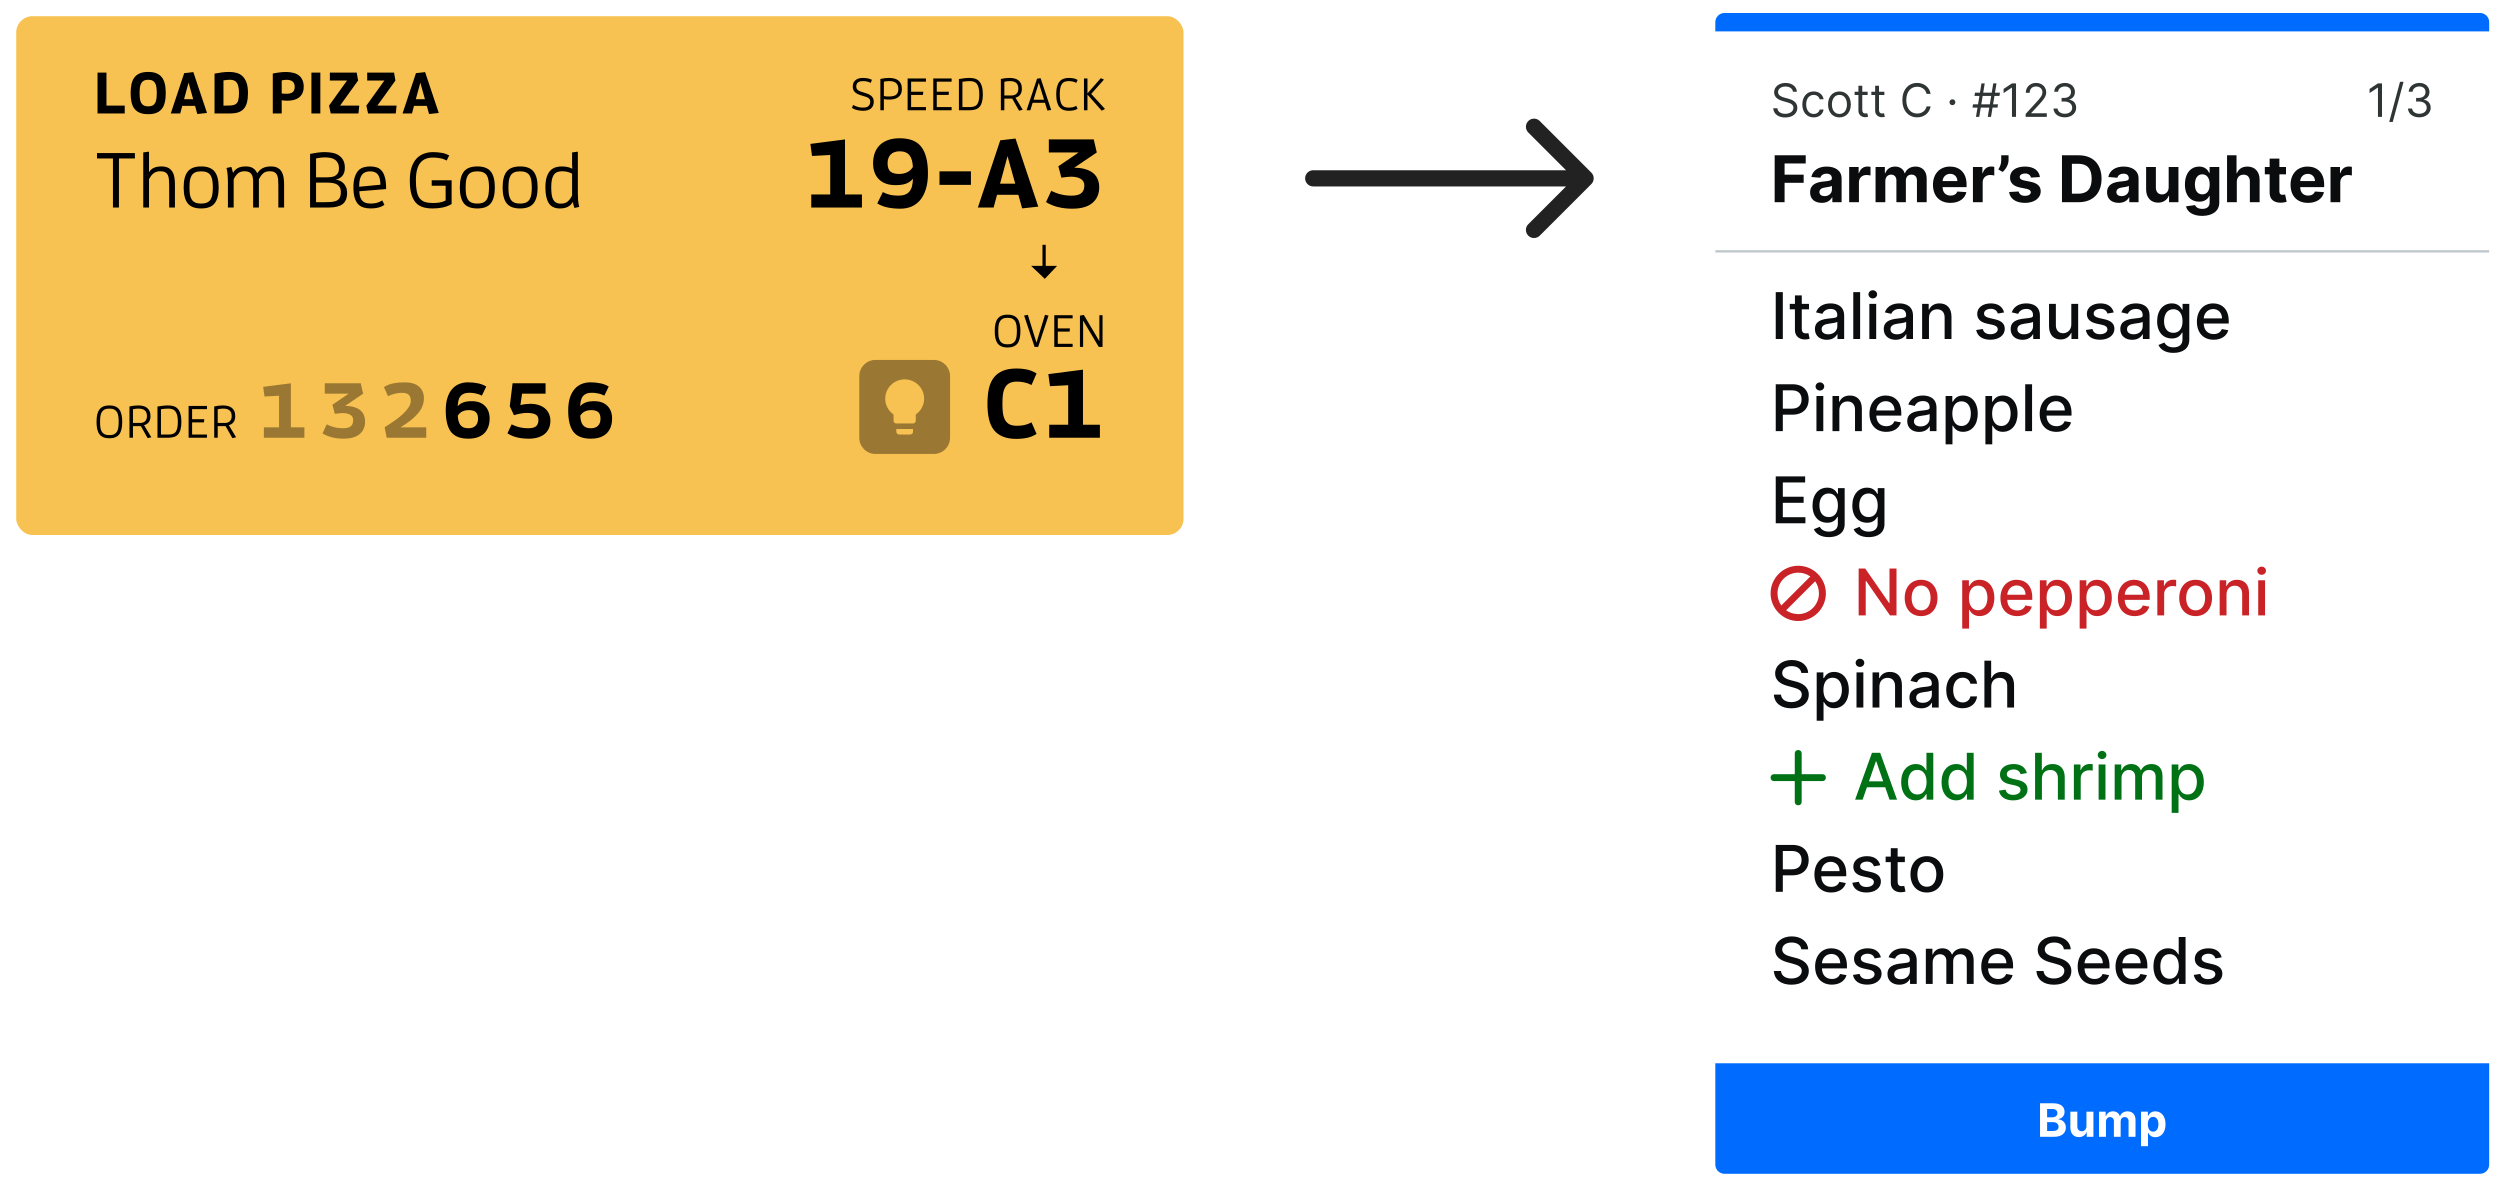 <svg width="771" height="366" viewBox="0 0 771 366" fill="none" xmlns="http://www.w3.org/2000/svg">
<g filter="url(#filter0_d)">
<rect x="5" y="4" width="360" height="160" rx="5" fill="#F8C252"/>
</g>
<path d="M30.08 35V22.4H32.834V32.57H38.468V35H30.08ZM45.703 35.216C44.731 35.216 43.904 35.084 43.219 34.82C42.535 34.556 41.971 34.16 41.528 33.632C41.096 33.092 40.778 32.414 40.574 31.598C40.382 30.782 40.285 29.816 40.285 28.7C40.285 27.584 40.382 26.618 40.574 25.802C40.778 24.986 41.096 24.314 41.528 23.786C41.971 23.246 42.535 22.844 43.219 22.58C43.904 22.316 44.731 22.184 45.703 22.184C46.675 22.184 47.504 22.316 48.188 22.58C48.871 22.844 49.429 23.246 49.861 23.786C50.306 24.314 50.623 24.986 50.816 25.802C51.02 26.618 51.121 27.584 51.121 28.7C51.121 29.816 51.02 30.782 50.816 31.598C50.623 32.414 50.306 33.092 49.861 33.632C49.429 34.16 48.871 34.556 48.188 34.82C47.504 35.084 46.675 35.216 45.703 35.216ZM45.739 32.804C46.291 32.804 46.736 32.714 47.072 32.534C47.407 32.342 47.672 32.072 47.864 31.724C48.056 31.364 48.181 30.932 48.242 30.428C48.313 29.912 48.349 29.336 48.349 28.7C48.349 28.064 48.313 27.494 48.242 26.99C48.181 26.474 48.056 26.042 47.864 25.694C47.672 25.334 47.407 25.064 47.072 24.884C46.736 24.692 46.291 24.596 45.739 24.596C45.175 24.596 44.714 24.692 44.353 24.884C44.005 25.064 43.736 25.334 43.544 25.694C43.352 26.042 43.219 26.474 43.148 26.99C43.087 27.494 43.057 28.064 43.057 28.7C43.057 29.336 43.087 29.912 43.148 30.428C43.219 30.932 43.352 31.364 43.544 31.724C43.736 32.072 44.005 32.342 44.353 32.534C44.714 32.714 45.175 32.804 45.739 32.804ZM60.15 32.642H56.208L55.578 35H52.662L56.802 22.562L59.628 22.238L63.84 34.838L60.852 35.162L60.15 32.642ZM58.152 25.496L56.766 30.59H59.574L58.152 25.496ZM66.162 22.706C66.942 22.55 67.704 22.424 68.448 22.328C69.204 22.232 69.936 22.184 70.644 22.184C71.472 22.184 72.24 22.28 72.948 22.472C73.656 22.664 74.268 23.006 74.784 23.498C75.312 23.99 75.726 24.656 76.026 25.496C76.326 26.336 76.476 27.404 76.476 28.7C76.476 29.864 76.368 30.848 76.152 31.652C75.936 32.444 75.6 33.092 75.144 33.596C74.688 34.088 74.106 34.448 73.398 34.676C72.69 34.892 71.85 35 70.878 35H66.162V22.706ZM68.916 32.588C69.84 32.588 70.608 32.57 71.22 32.534C71.844 32.486 72.336 32.342 72.696 32.102C73.068 31.85 73.326 31.46 73.47 30.932C73.626 30.404 73.704 29.66 73.704 28.7C73.704 27.872 73.638 27.194 73.506 26.666C73.386 26.126 73.2 25.706 72.948 25.406C72.708 25.094 72.414 24.884 72.066 24.776C71.73 24.656 71.346 24.596 70.914 24.596C70.614 24.596 70.296 24.614 69.96 24.65C69.636 24.686 69.288 24.734 68.916 24.794V32.588ZM84.123 35V22.688C84.771 22.544 85.443 22.43 86.139 22.346C86.847 22.25 87.525 22.202 88.173 22.202C88.953 22.202 89.673 22.28 90.333 22.436C91.005 22.58 91.587 22.832 92.079 23.192C92.571 23.54 92.955 24.008 93.231 24.596C93.519 25.172 93.663 25.892 93.663 26.756C93.663 27.524 93.537 28.178 93.285 28.718C93.033 29.258 92.679 29.702 92.223 30.05C91.779 30.398 91.245 30.656 90.621 30.824C89.997 30.98 89.313 31.058 88.569 31.058C88.293 31.058 88.011 31.046 87.723 31.022C87.447 30.998 87.165 30.968 86.877 30.932V35H84.123ZM86.877 28.826C87.129 28.85 87.375 28.874 87.615 28.898C87.855 28.91 88.083 28.916 88.299 28.916C88.671 28.916 89.013 28.886 89.325 28.826C89.649 28.766 89.925 28.658 90.153 28.502C90.393 28.334 90.573 28.112 90.693 27.836C90.825 27.56 90.891 27.212 90.891 26.792C90.891 26.372 90.825 26.024 90.693 25.748C90.561 25.472 90.381 25.25 90.153 25.082C89.925 24.914 89.655 24.794 89.343 24.722C89.043 24.65 88.713 24.614 88.353 24.614C88.101 24.614 87.849 24.632 87.597 24.668C87.357 24.692 87.117 24.734 86.877 24.794V28.826ZM96.039 35V22.4H98.793V35H96.039ZM101.997 35L101.475 32.57L107.037 24.83H101.727V22.4H110.007L110.439 24.83L104.877 32.57H110.799L110.547 35H101.997ZM113.509 35L112.987 32.57L118.549 24.83H113.239V22.4H121.519L121.951 24.83L116.389 32.57H122.311L122.059 35H113.509ZM131.626 32.642H127.684L127.054 35H124.138L128.278 22.562L131.104 22.238L135.316 34.838L132.328 35.162L131.626 32.642ZM129.628 25.496L128.242 30.59H131.05L129.628 25.496Z" fill="black"/>
<path d="M250.191 64V59.98H256.041V47.8L250.431 48.1L249.921 44.38L260.601 43V59.98H265.821V64H250.191ZM272.261 59.23C273.001 59.63 273.771 59.92 274.571 60.1C275.391 60.26 276.211 60.34 277.031 60.34C277.871 60.34 278.571 60.23 279.131 60.01C279.691 59.79 280.141 59.47 280.481 59.05C280.841 58.61 281.101 58.07 281.261 57.43C281.421 56.77 281.521 56 281.561 55.12C280.981 55.82 280.261 56.33 279.401 56.65C278.541 56.95 277.471 57.1 276.191 57.1C273.991 57.1 272.281 56.5 271.061 55.3C269.861 54.1 269.261 52.46 269.261 50.38C269.261 49.26 269.421 48.23 269.741 47.29C270.061 46.35 270.551 45.54 271.211 44.86C271.871 44.16 272.721 43.62 273.761 43.24C274.801 42.84 276.041 42.64 277.481 42.64C280.581 42.64 282.801 43.53 284.141 45.31C285.501 47.07 286.181 49.8 286.181 53.5C286.181 55.36 285.961 56.98 285.521 58.36C285.101 59.72 284.511 60.85 283.751 61.75C282.991 62.63 282.091 63.29 281.051 63.73C280.011 64.15 278.881 64.36 277.661 64.36C276.281 64.36 275.001 64.24 273.821 64C272.661 63.78 271.571 63.36 270.551 62.74L272.261 59.23ZM281.531 51.49C281.491 50.71 281.391 50.02 281.231 49.42C281.071 48.82 280.831 48.32 280.511 47.92C280.191 47.5 279.781 47.19 279.281 46.99C278.781 46.77 278.171 46.66 277.451 46.66C276.791 46.66 276.221 46.76 275.741 46.96C275.281 47.14 274.901 47.4 274.601 47.74C274.301 48.06 274.081 48.45 273.941 48.91C273.801 49.35 273.731 49.83 273.731 50.35C273.731 51.55 274.021 52.4 274.601 52.9C275.201 53.4 276.101 53.65 277.301 53.65C278.201 53.65 279.011 53.48 279.731 53.14C280.471 52.8 281.071 52.25 281.531 51.49ZM289.742 57.01V52.84H299.432V57.01H289.742ZM314.056 60.07H307.486L306.436 64H301.576L308.476 43.27L313.186 42.73L320.206 63.73L315.226 64.27L314.056 60.07ZM310.726 48.16L308.416 56.65H313.096L310.726 48.16ZM330.659 64.36C327.459 64.36 324.769 63.68 322.589 62.32L324.209 58.84C325.129 59.32 326.109 59.69 327.149 59.95C328.189 60.21 329.289 60.34 330.449 60.34C331.049 60.34 331.589 60.29 332.069 60.19C332.569 60.09 332.989 59.92 333.329 59.68C333.669 59.44 333.929 59.12 334.109 58.72C334.309 58.32 334.409 57.83 334.409 57.25C334.409 56.29 334.029 55.59 333.269 55.15C332.529 54.71 331.529 54.49 330.269 54.49C329.869 54.49 329.449 54.52 329.009 54.58C328.569 54.62 328.009 54.69 327.329 54.79L326.399 51.28L332.639 47.02H323.459V43H337.319L338.249 47.02L331.289 51.73C332.669 51.73 333.849 51.89 334.829 52.21C335.809 52.51 336.609 52.93 337.229 53.47C337.849 54.01 338.299 54.65 338.579 55.39C338.859 56.11 338.999 56.89 338.999 57.73C338.999 59.79 338.299 61.41 336.899 62.59C335.519 63.77 333.439 64.36 330.659 64.36Z" fill="black"/>
<path d="M319.679 133.83C318.619 134.47 317.599 134.88 316.619 135.06C315.639 135.26 314.619 135.36 313.559 135.36C311.939 135.36 310.559 135.14 309.419 134.7C308.279 134.26 307.339 133.6 306.599 132.72C305.879 131.82 305.349 130.69 305.009 129.33C304.689 127.97 304.529 126.36 304.529 124.5C304.529 122.64 304.689 121.03 305.009 119.67C305.349 118.31 305.879 117.19 306.599 116.31C307.339 115.41 308.279 114.74 309.419 114.3C310.559 113.86 311.939 113.64 313.559 113.64C314.619 113.64 315.639 113.74 316.619 113.94C317.599 114.12 318.619 114.53 319.679 115.17L318.119 118.74C317.359 118.34 316.609 118.07 315.869 117.93C315.149 117.77 314.399 117.69 313.619 117.69C312.679 117.69 311.909 117.85 311.309 118.17C310.729 118.47 310.279 118.92 309.959 119.52C309.639 120.1 309.419 120.81 309.299 121.65C309.199 122.49 309.149 123.44 309.149 124.5C309.149 125.56 309.199 126.52 309.299 127.38C309.419 128.22 309.639 128.93 309.959 129.51C310.279 130.09 310.729 130.54 311.309 130.86C311.909 131.16 312.679 131.31 313.619 131.31C314.399 131.31 315.149 131.24 315.869 131.1C316.609 130.94 317.359 130.66 318.119 130.26L319.679 133.83ZM323.579 135V130.98H329.429V118.8L323.819 119.1L323.309 115.38L333.989 114V130.98H339.209V135H323.579Z" fill="black"/>
<path d="M263.118 32.348C263.566 32.619 264.051 32.829 264.574 32.978C265.097 33.118 265.638 33.188 266.198 33.188C266.506 33.188 266.791 33.16 267.052 33.104C267.323 33.039 267.556 32.931 267.752 32.782C267.948 32.633 268.102 32.441 268.214 32.208C268.326 31.965 268.382 31.667 268.382 31.312C268.382 31.004 268.312 30.757 268.172 30.57C268.032 30.383 267.845 30.229 267.612 30.108C267.379 29.977 267.113 29.87 266.814 29.786C266.515 29.693 266.207 29.599 265.89 29.506C265.545 29.403 265.199 29.287 264.854 29.156C264.509 29.025 264.196 28.857 263.916 28.652C263.645 28.437 263.421 28.176 263.244 27.868C263.076 27.56 262.992 27.177 262.992 26.72C262.992 26.244 263.071 25.838 263.23 25.502C263.389 25.166 263.608 24.891 263.888 24.676C264.168 24.452 264.495 24.289 264.868 24.186C265.241 24.083 265.643 24.032 266.072 24.032C266.576 24.032 267.066 24.074 267.542 24.158C268.027 24.242 268.48 24.391 268.9 24.606L268.536 25.558C268.163 25.362 267.775 25.222 267.374 25.138C266.973 25.054 266.567 25.012 266.156 25.012C265.857 25.012 265.582 25.04 265.33 25.096C265.078 25.152 264.859 25.245 264.672 25.376C264.485 25.507 264.336 25.679 264.224 25.894C264.121 26.109 264.07 26.375 264.07 26.692C264.07 26.981 264.126 27.219 264.238 27.406C264.359 27.593 264.518 27.756 264.714 27.896C264.919 28.027 265.157 28.139 265.428 28.232C265.699 28.316 265.983 28.405 266.282 28.498C266.637 28.61 267.001 28.731 267.374 28.862C267.757 28.983 268.102 29.147 268.41 29.352C268.718 29.557 268.97 29.819 269.166 30.136C269.371 30.453 269.474 30.85 269.474 31.326C269.474 31.811 269.395 32.236 269.236 32.6C269.087 32.955 268.867 33.249 268.578 33.482C268.298 33.715 267.957 33.888 267.556 34C267.155 34.112 266.711 34.168 266.226 34.168C265.545 34.168 264.905 34.093 264.308 33.944C263.711 33.795 263.183 33.575 262.726 33.286L263.118 32.348ZM271.507 34V24.354C271.927 24.251 272.357 24.172 272.795 24.116C273.243 24.06 273.682 24.032 274.111 24.032C274.699 24.032 275.236 24.088 275.721 24.2C276.216 24.312 276.641 24.503 276.995 24.774C277.359 25.035 277.639 25.385 277.835 25.824C278.041 26.263 278.143 26.809 278.143 27.462C278.143 28.078 278.036 28.596 277.821 29.016C277.616 29.427 277.331 29.758 276.967 30.01C276.613 30.262 276.197 30.444 275.721 30.556C275.255 30.659 274.76 30.71 274.237 30.71C273.967 30.71 273.691 30.701 273.411 30.682C273.131 30.654 272.856 30.617 272.585 30.57V34H271.507ZM272.585 29.632C273.061 29.716 273.556 29.758 274.069 29.758C274.527 29.758 274.937 29.725 275.301 29.66C275.675 29.595 275.987 29.478 276.239 29.31C276.501 29.133 276.701 28.899 276.841 28.61C276.981 28.311 277.051 27.938 277.051 27.49C277.051 27.005 276.977 26.603 276.827 26.286C276.687 25.969 276.491 25.717 276.239 25.53C275.987 25.334 275.684 25.199 275.329 25.124C274.984 25.049 274.611 25.012 274.209 25.012C273.929 25.012 273.649 25.026 273.369 25.054C273.099 25.082 272.837 25.129 272.585 25.194V29.632ZM279.91 34V24.2H285.566V25.18H280.988V28.288H284.74L284.642 29.268H280.988V33.02H285.566V34H279.91ZM287.82 34V24.2H293.476V25.18H288.898V28.288H292.65L292.552 29.268H288.898V33.02H293.476V34H287.82ZM295.73 24.368C296.299 24.265 296.859 24.186 297.41 24.13C297.961 24.065 298.493 24.032 299.006 24.032C299.594 24.032 300.135 24.102 300.63 24.242C301.134 24.382 301.568 24.639 301.932 25.012C302.296 25.385 302.581 25.903 302.786 26.566C303.001 27.219 303.108 28.064 303.108 29.1C303.108 30.015 303.024 30.785 302.856 31.41C302.697 32.026 302.45 32.53 302.114 32.922C301.787 33.305 301.367 33.58 300.854 33.748C300.341 33.916 299.734 34 299.034 34H295.73V24.368ZM299.034 33.02C299.547 33.02 299.991 32.964 300.364 32.852C300.747 32.74 301.059 32.539 301.302 32.25C301.545 31.951 301.722 31.55 301.834 31.046C301.955 30.533 302.016 29.884 302.016 29.1C302.016 28.251 301.941 27.56 301.792 27.028C301.652 26.496 301.451 26.081 301.19 25.782C300.938 25.483 300.63 25.283 300.266 25.18C299.902 25.068 299.501 25.012 299.062 25.012C298.707 25.012 298.334 25.031 297.942 25.068C297.55 25.096 297.172 25.143 296.808 25.208V33.02H299.034ZM311.969 29.436C312.595 29.436 313.099 29.259 313.481 28.904C313.864 28.549 314.055 28.022 314.055 27.322C314.055 26.883 313.99 26.515 313.859 26.216C313.729 25.917 313.547 25.679 313.313 25.502C313.08 25.325 312.8 25.199 312.473 25.124C312.147 25.049 311.787 25.012 311.395 25.012C311.125 25.012 310.849 25.031 310.569 25.068C310.289 25.105 310.014 25.157 309.743 25.222V29.436H311.969ZM312.179 30.416H309.743V34H308.665V24.354C309.085 24.251 309.524 24.172 309.981 24.116C310.439 24.06 310.891 24.032 311.339 24.032C311.871 24.032 312.371 24.088 312.837 24.2C313.304 24.303 313.705 24.485 314.041 24.746C314.387 24.998 314.657 25.339 314.853 25.768C315.049 26.188 315.147 26.72 315.147 27.364C315.147 27.775 315.096 28.134 314.993 28.442C314.9 28.75 314.765 29.016 314.587 29.24C314.41 29.464 314.2 29.651 313.957 29.8C313.715 29.94 313.453 30.047 313.173 30.122L315.413 33.86L314.265 34.126L312.179 30.416ZM322.27 31.704H318.462L317.762 34H316.6L319.834 24.256L320.926 24.13L324.188 33.93L323.012 34.07L322.27 31.704ZM320.366 25.516L318.756 30.766H321.99L320.366 25.516ZM332.333 33.538C331.941 33.799 331.507 33.967 331.031 34.042C330.564 34.126 330.079 34.168 329.575 34.168C329.015 34.168 328.497 34.089 328.021 33.93C327.554 33.762 327.148 33.487 326.803 33.104C326.467 32.712 326.205 32.194 326.019 31.55C325.832 30.897 325.739 30.08 325.739 29.1C325.739 28.12 325.832 27.308 326.019 26.664C326.205 26.011 326.467 25.493 326.803 25.11C327.148 24.718 327.554 24.443 328.021 24.284C328.497 24.116 329.015 24.032 329.575 24.032C330.079 24.032 330.564 24.074 331.031 24.158C331.507 24.233 331.941 24.401 332.333 24.662L331.899 25.572C331.544 25.357 331.175 25.213 330.793 25.138C330.41 25.054 330.023 25.012 329.631 25.012C329.201 25.012 328.814 25.063 328.469 25.166C328.123 25.269 327.829 25.469 327.587 25.768C327.344 26.067 327.157 26.482 327.027 27.014C326.896 27.546 326.831 28.241 326.831 29.1C326.831 29.959 326.896 30.654 327.027 31.186C327.157 31.718 327.344 32.133 327.587 32.432C327.829 32.731 328.123 32.931 328.469 33.034C328.814 33.137 329.201 33.188 329.631 33.188C330.023 33.188 330.41 33.151 330.793 33.076C331.175 32.992 331.544 32.843 331.899 32.628L332.333 33.538ZM335.374 29.17V34H334.296V24.2H335.374V28.806L339.49 24.102L340.456 24.55L336.536 28.96L340.778 33.608L339.77 34.14L335.374 29.17Z" fill="black"/>
<path d="M310.736 106.188C311.352 106.188 311.847 106.095 312.22 105.908C312.593 105.721 312.883 105.455 313.088 105.11C313.293 104.755 313.429 104.326 313.494 103.822C313.569 103.309 313.606 102.735 313.606 102.1C313.606 101.465 313.569 100.896 313.494 100.392C313.429 99.879 313.293 99.449 313.088 99.104C312.883 98.749 312.593 98.479 312.22 98.292C311.847 98.105 311.352 98.012 310.736 98.012C310.12 98.012 309.625 98.105 309.252 98.292C308.879 98.479 308.589 98.749 308.384 99.104C308.179 99.449 308.039 99.879 307.964 100.392C307.899 100.896 307.866 101.465 307.866 102.1C307.866 102.735 307.899 103.309 307.964 103.822C308.039 104.326 308.179 104.755 308.384 105.11C308.589 105.455 308.879 105.721 309.252 105.908C309.625 106.095 310.12 106.188 310.736 106.188ZM310.736 107.168C310.027 107.168 309.42 107.065 308.916 106.86C308.412 106.655 308.001 106.347 307.684 105.936C307.367 105.516 307.133 104.989 306.984 104.354C306.844 103.719 306.774 102.968 306.774 102.1C306.774 101.232 306.844 100.481 306.984 99.846C307.133 99.211 307.367 98.689 307.684 98.278C308.001 97.858 308.412 97.545 308.916 97.34C309.42 97.135 310.027 97.032 310.736 97.032C311.445 97.032 312.052 97.135 312.556 97.34C313.06 97.545 313.471 97.858 313.788 98.278C314.105 98.689 314.334 99.211 314.474 99.846C314.623 100.481 314.698 101.232 314.698 102.1C314.698 102.968 314.623 103.719 314.474 104.354C314.334 104.989 314.105 105.516 313.788 105.936C313.471 106.347 313.06 106.655 312.556 106.86C312.052 107.065 311.445 107.168 310.736 107.168ZM319.069 107L315.835 97.312L316.983 97.088L319.643 105.67L322.275 97.088L323.367 97.326L320.161 107H319.069ZM325.142 107V97.2H330.798V98.18H326.22V101.288H329.972L329.874 102.268H326.22V106.02H330.798V107H325.142ZM338.862 107L334.032 98.866V107H333.052V97.354L334.242 97.116L339.044 105.208V97.2H340.024V107H338.862Z" fill="black"/>
<path d="M34.832 64V48.88H29.912V47.2H41.6V48.88H36.68V64H34.832ZM52.171 64V57.232C52.171 56.56 52.147 55.952 52.099 55.408C52.067 54.864 51.955 54.4 51.763 54.016C51.587 53.632 51.315 53.336 50.947 53.128C50.579 52.92 50.075 52.816 49.435 52.816C48.987 52.816 48.587 52.872 48.235 52.984C47.899 53.096 47.595 53.264 47.323 53.488C47.051 53.696 46.803 53.952 46.579 54.256C46.355 54.56 46.147 54.912 45.955 55.312V64H44.179V47.008L45.955 46.768V53.128C46.307 52.52 46.787 52.072 47.395 51.784C48.019 51.48 48.811 51.328 49.771 51.328C50.667 51.328 51.387 51.48 51.931 51.784C52.475 52.088 52.899 52.504 53.203 53.032C53.507 53.544 53.707 54.136 53.803 54.808C53.899 55.48 53.947 56.176 53.947 56.896V64H52.171ZM62.038 64.288C60.102 64.288 58.718 63.76 57.886 62.704C57.053 61.648 56.638 60.016 56.638 57.808C56.638 55.6 57.053 53.968 57.886 52.912C58.718 51.856 60.102 51.328 62.038 51.328C63.974 51.328 65.358 51.856 66.189 52.912C67.022 53.968 67.438 55.6 67.438 57.808C67.438 60.016 67.022 61.648 66.189 62.704C65.358 63.76 63.974 64.288 62.038 64.288ZM62.038 62.776C62.806 62.776 63.422 62.664 63.886 62.44C64.365 62.216 64.734 61.888 64.99 61.456C65.246 61.024 65.413 60.504 65.493 59.896C65.59 59.272 65.638 58.576 65.638 57.808C65.638 57.04 65.59 56.352 65.493 55.744C65.413 55.12 65.246 54.592 64.99 54.16C64.734 53.728 64.365 53.4 63.886 53.176C63.422 52.952 62.806 52.84 62.038 52.84C61.27 52.84 60.645 52.952 60.166 53.176C59.702 53.4 59.342 53.728 59.086 54.16C58.83 54.592 58.654 55.12 58.557 55.744C58.477 56.352 58.438 57.04 58.438 57.808C58.438 58.576 58.477 59.272 58.557 59.896C58.654 60.504 58.83 61.024 59.086 61.456C59.342 61.888 59.702 62.216 60.166 62.44C60.645 62.664 61.27 62.776 62.038 62.776ZM85.841 64V57.232C85.841 56.56 85.817 55.952 85.769 55.408C85.737 54.864 85.633 54.4 85.457 54.016C85.281 53.632 85.017 53.336 84.665 53.128C84.313 52.92 83.825 52.816 83.201 52.816C82.337 52.816 81.657 53.032 81.161 53.464C80.665 53.896 80.225 54.512 79.841 55.312V64H78.065V55.912C78.065 55.48 78.025 55.08 77.945 54.712C77.881 54.328 77.753 54 77.561 53.728C77.369 53.44 77.097 53.216 76.745 53.056C76.409 52.896 75.969 52.816 75.425 52.816C74.561 52.816 73.881 53.032 73.385 53.464C72.889 53.896 72.449 54.512 72.065 55.312V64H70.289V56.104C70.289 55.352 70.257 54.616 70.193 53.896C70.145 53.176 70.033 52.48 69.857 51.808L71.345 51.472C71.553 52.064 71.721 52.68 71.849 53.32C72.217 52.664 72.713 52.168 73.337 51.832C73.961 51.496 74.777 51.328 75.785 51.328C76.777 51.328 77.545 51.52 78.089 51.904C78.649 52.288 79.065 52.808 79.337 53.464C79.785 52.728 80.345 52.192 81.017 51.856C81.689 51.504 82.537 51.328 83.561 51.328C84.425 51.328 85.121 51.48 85.649 51.784C86.193 52.088 86.609 52.504 86.897 53.032C87.185 53.544 87.377 54.136 87.473 54.808C87.569 55.48 87.617 56.176 87.617 56.896V64H85.841ZM100.785 54.688C101.185 54.688 101.601 54.664 102.033 54.616C102.481 54.568 102.889 54.456 103.257 54.28C103.625 54.088 103.929 53.808 104.169 53.44C104.409 53.072 104.529 52.56 104.529 51.904C104.529 51.232 104.409 50.68 104.169 50.248C103.945 49.816 103.633 49.472 103.233 49.216C102.849 48.96 102.393 48.784 101.865 48.688C101.337 48.592 100.785 48.544 100.209 48.544C99.745 48.544 99.273 48.576 98.793 48.64C98.329 48.704 97.889 48.776 97.473 48.856V54.688H100.785ZM99.657 62.368C100.585 62.368 101.385 62.344 102.057 62.296C102.745 62.232 103.313 62.104 103.761 61.912C104.209 61.704 104.545 61.392 104.769 60.976C104.993 60.56 105.105 59.992 105.105 59.272C105.105 58.632 104.993 58.12 104.769 57.736C104.545 57.352 104.241 57.056 103.857 56.848C103.473 56.64 103.033 56.504 102.537 56.44C102.041 56.36 101.529 56.32 101.001 56.32H97.473V62.368H99.657ZM95.625 47.464C96.297 47.32 97.025 47.192 97.809 47.08C98.609 46.968 99.401 46.912 100.185 46.912C100.985 46.912 101.753 46.984 102.489 47.128C103.241 47.272 103.897 47.528 104.457 47.896C105.033 48.264 105.489 48.76 105.825 49.384C106.177 50.008 106.353 50.792 106.353 51.736C106.353 52.824 106.081 53.672 105.537 54.28C105.009 54.888 104.329 55.256 103.497 55.384C103.913 55.432 104.329 55.544 104.745 55.72C105.177 55.896 105.561 56.152 105.897 56.488C106.233 56.808 106.505 57.216 106.713 57.712C106.937 58.208 107.049 58.792 107.049 59.464C107.049 61.096 106.577 62.264 105.633 62.968C104.689 63.656 103.305 64 101.481 64H95.625V47.464ZM118.549 63.184C117.925 63.6 117.261 63.888 116.557 64.048C115.869 64.208 115.149 64.288 114.397 64.288C113.581 64.288 112.837 64.192 112.165 64C111.509 63.808 110.941 63.472 110.461 62.992C109.997 62.496 109.637 61.832 109.381 61C109.125 60.152 108.997 59.088 108.997 57.808C108.997 56.464 109.141 55.376 109.429 54.544C109.717 53.696 110.093 53.032 110.557 52.552C111.037 52.072 111.589 51.752 112.213 51.592C112.837 51.416 113.485 51.328 114.157 51.328C114.941 51.328 115.637 51.432 116.245 51.64C116.853 51.848 117.365 52.216 117.781 52.744C118.197 53.256 118.517 53.952 118.741 54.832C118.965 55.696 119.077 56.784 119.077 58.096V58.312L110.821 58.984C110.837 59.704 110.925 60.312 111.085 60.808C111.261 61.288 111.501 61.68 111.805 61.984C112.109 62.272 112.477 62.48 112.909 62.608C113.341 62.72 113.837 62.776 114.397 62.776C115.037 62.776 115.637 62.704 116.197 62.56C116.773 62.4 117.341 62.152 117.901 61.816L118.549 63.184ZM117.325 56.968C117.309 56.184 117.229 55.528 117.085 55C116.941 54.472 116.733 54.048 116.461 53.728C116.189 53.408 115.853 53.184 115.453 53.056C115.069 52.912 114.637 52.84 114.157 52.84C113.629 52.84 113.157 52.92 112.741 53.08C112.325 53.224 111.973 53.472 111.685 53.824C111.397 54.176 111.173 54.64 111.013 55.216C110.853 55.792 110.773 56.496 110.773 57.328V57.592L117.325 56.968ZM139.278 62.944C138.398 63.44 137.462 63.792 136.47 64C135.494 64.192 134.478 64.288 133.422 64.288C132.286 64.288 131.278 64.152 130.398 63.88C129.534 63.608 128.806 63.144 128.214 62.488C127.622 61.816 127.166 60.92 126.846 59.8C126.542 58.68 126.39 57.28 126.39 55.6C126.39 54.016 126.574 52.672 126.942 51.568C127.326 50.464 127.838 49.568 128.478 48.88C129.134 48.192 129.894 47.696 130.758 47.392C131.622 47.072 132.534 46.912 133.494 46.912C134.358 46.912 135.198 46.976 136.014 47.104C136.846 47.216 137.686 47.496 138.534 47.944L137.766 49.504C137.062 49.136 136.358 48.896 135.654 48.784C134.95 48.656 134.23 48.592 133.494 48.592C132.678 48.592 131.95 48.72 131.31 48.976C130.67 49.216 130.118 49.616 129.654 50.176C129.206 50.72 128.862 51.44 128.622 52.336C128.382 53.216 128.262 54.304 128.262 55.6C128.262 56.944 128.35 58.064 128.526 58.96C128.702 59.856 128.99 60.576 129.39 61.12C129.806 61.648 130.342 62.032 130.998 62.272C131.67 62.496 132.494 62.608 133.47 62.608C134.158 62.608 134.838 62.56 135.51 62.464C136.198 62.352 136.838 62.144 137.43 61.84V57.28H133.134V55.6H139.278V62.944ZM147.209 64.288C145.273 64.288 143.889 63.76 143.057 62.704C142.225 61.648 141.809 60.016 141.809 57.808C141.809 55.6 142.225 53.968 143.057 52.912C143.889 51.856 145.273 51.328 147.209 51.328C149.145 51.328 150.529 51.856 151.361 52.912C152.193 53.968 152.609 55.6 152.609 57.808C152.609 60.016 152.193 61.648 151.361 62.704C150.529 63.76 149.145 64.288 147.209 64.288ZM147.209 62.776C147.977 62.776 148.593 62.664 149.057 62.44C149.537 62.216 149.905 61.888 150.161 61.456C150.417 61.024 150.585 60.504 150.665 59.896C150.761 59.272 150.809 58.576 150.809 57.808C150.809 57.04 150.761 56.352 150.665 55.744C150.585 55.12 150.417 54.592 150.161 54.16C149.905 53.728 149.537 53.4 149.057 53.176C148.593 52.952 147.977 52.84 147.209 52.84C146.441 52.84 145.817 52.952 145.337 53.176C144.873 53.4 144.513 53.728 144.257 54.16C144.001 54.592 143.825 55.12 143.729 55.744C143.649 56.352 143.609 57.04 143.609 57.808C143.609 58.576 143.649 59.272 143.729 59.896C143.825 60.504 144.001 61.024 144.257 61.456C144.513 61.888 144.873 62.216 145.337 62.44C145.817 62.664 146.441 62.776 147.209 62.776ZM160.405 64.288C158.469 64.288 157.085 63.76 156.253 62.704C155.421 61.648 155.005 60.016 155.005 57.808C155.005 55.6 155.421 53.968 156.253 52.912C157.085 51.856 158.469 51.328 160.405 51.328C162.341 51.328 163.725 51.856 164.557 52.912C165.389 53.968 165.805 55.6 165.805 57.808C165.805 60.016 165.389 61.648 164.557 62.704C163.725 63.76 162.341 64.288 160.405 64.288ZM160.405 62.776C161.173 62.776 161.789 62.664 162.253 62.44C162.733 62.216 163.101 61.888 163.357 61.456C163.613 61.024 163.781 60.504 163.861 59.896C163.957 59.272 164.005 58.576 164.005 57.808C164.005 57.04 163.957 56.352 163.861 55.744C163.781 55.12 163.613 54.592 163.357 54.16C163.101 53.728 162.733 53.4 162.253 53.176C161.789 52.952 161.173 52.84 160.405 52.84C159.637 52.84 159.013 52.952 158.533 53.176C158.069 53.4 157.709 53.728 157.453 54.16C157.197 54.592 157.021 55.12 156.925 55.744C156.845 56.352 156.805 57.04 156.805 57.808C156.805 58.576 156.845 59.272 156.925 59.896C157.021 60.504 157.197 61.024 157.453 61.456C157.709 61.888 158.069 62.216 158.533 62.44C159.013 62.664 159.637 62.776 160.405 62.776ZM177.152 64.144C176.944 63.552 176.776 62.936 176.648 62.296C176.28 62.952 175.768 63.448 175.112 63.784C174.472 64.12 173.656 64.288 172.664 64.288C171.096 64.288 169.96 63.752 169.256 62.68C168.552 61.592 168.2 59.968 168.2 57.808C168.2 56.464 168.344 55.368 168.632 54.52C168.92 53.672 169.304 53.016 169.784 52.552C170.264 52.072 170.8 51.752 171.392 51.592C172 51.416 172.616 51.328 173.24 51.328C173.848 51.328 174.416 51.384 174.944 51.496C175.472 51.592 175.992 51.776 176.504 52.048C176.472 51.632 176.448 51.216 176.432 50.8C176.432 50.384 176.432 49.968 176.432 49.552V47.008L178.208 46.768V59.512C178.208 60.264 178.232 61 178.28 61.72C178.344 62.44 178.464 63.136 178.64 63.808L177.152 64.144ZM176.432 53.56C175.936 53.288 175.432 53.096 174.92 52.984C174.424 52.872 173.92 52.816 173.408 52.816C172.88 52.816 172.4 52.888 171.968 53.032C171.552 53.16 171.192 53.416 170.888 53.8C170.6 54.168 170.376 54.68 170.216 55.336C170.072 55.976 170 56.8 170 57.808C170 58.576 170.04 59.272 170.12 59.896C170.2 60.504 170.344 61.024 170.552 61.456C170.776 61.888 171.08 62.224 171.464 62.464C171.848 62.688 172.344 62.8 172.952 62.8C173.848 62.8 174.552 62.584 175.064 62.152C175.576 61.72 176.032 61.104 176.432 60.304V53.56Z" fill="black"/>
<path d="M322 76V82" stroke="black" stroke-linecap="square"/>
<path fill-rule="evenodd" clip-rule="evenodd" d="M326 82L322.211 86L318 82H326Z" fill="black"/>
<path opacity="0.38" d="M81.376 135V131.784H86.056V122.04L81.568 122.28L81.16 119.304L89.704 118.2V131.784H93.88V135H81.376ZM105.924 135.288C103.364 135.288 101.212 134.744 99.468 133.656L100.764 130.872C101.5 131.256 102.284 131.552 103.116 131.76C103.948 131.968 104.828 132.072 105.756 132.072C106.236 132.072 106.668 132.032 107.052 131.952C107.452 131.872 107.788 131.736 108.06 131.544C108.332 131.352 108.54 131.096 108.684 130.776C108.844 130.456 108.924 130.064 108.924 129.6C108.924 128.832 108.62 128.272 108.012 127.92C107.42 127.568 106.62 127.392 105.612 127.392C105.292 127.392 104.956 127.416 104.604 127.464C104.252 127.496 103.804 127.552 103.26 127.632L102.516 124.824L107.508 121.416H100.164V118.2H111.252L111.996 121.416L106.428 125.184C107.532 125.184 108.476 125.312 109.26 125.568C110.044 125.808 110.684 126.144 111.18 126.576C111.676 127.008 112.036 127.52 112.26 128.112C112.484 128.688 112.596 129.312 112.596 129.984C112.596 131.632 112.036 132.928 110.916 133.872C109.812 134.816 108.148 135.288 105.924 135.288ZM119.264 135L118.616 131.784C119.656 131.128 120.656 130.464 121.616 129.792C122.592 129.104 123.456 128.416 124.208 127.728C124.96 127.024 125.56 126.328 126.008 125.64C126.456 124.952 126.68 124.28 126.68 123.624C126.68 122.728 126.464 122.096 126.032 121.728C125.616 121.344 124.928 121.152 123.968 121.152C123.264 121.152 122.544 121.24 121.808 121.416C121.088 121.576 120.376 121.832 119.672 122.184L118.4 119.376C119.296 118.8 120.272 118.416 121.328 118.224C122.384 118.016 123.584 117.912 124.928 117.912C125.808 117.912 126.6 118.016 127.304 118.224C128.024 118.432 128.632 118.744 129.128 119.16C129.64 119.56 130.032 120.072 130.304 120.696C130.592 121.304 130.736 122.008 130.736 122.808C130.736 123.688 130.576 124.52 130.256 125.304C129.936 126.088 129.464 126.84 128.84 127.56C128.232 128.28 127.48 128.992 126.584 129.696C125.688 130.384 124.672 131.08 123.536 131.784H131.456V135H119.264Z" fill="black"/>
<path d="M33.732 134.188C34.348 134.188 34.843 134.095 35.216 133.908C35.589 133.721 35.879 133.455 36.084 133.11C36.289 132.755 36.425 132.326 36.49 131.822C36.565 131.309 36.602 130.735 36.602 130.1C36.602 129.465 36.565 128.896 36.49 128.392C36.425 127.879 36.289 127.449 36.084 127.104C35.879 126.749 35.589 126.479 35.216 126.292C34.843 126.105 34.348 126.012 33.732 126.012C33.116 126.012 32.621 126.105 32.248 126.292C31.875 126.479 31.585 126.749 31.38 127.104C31.175 127.449 31.035 127.879 30.96 128.392C30.895 128.896 30.862 129.465 30.862 130.1C30.862 130.735 30.895 131.309 30.96 131.822C31.035 132.326 31.175 132.755 31.38 133.11C31.585 133.455 31.875 133.721 32.248 133.908C32.621 134.095 33.116 134.188 33.732 134.188ZM33.732 135.168C33.023 135.168 32.416 135.065 31.912 134.86C31.408 134.655 30.997 134.347 30.68 133.936C30.363 133.516 30.129 132.989 29.98 132.354C29.84 131.719 29.77 130.968 29.77 130.1C29.77 129.232 29.84 128.481 29.98 127.846C30.129 127.211 30.363 126.689 30.68 126.278C30.997 125.858 31.408 125.545 31.912 125.34C32.416 125.135 33.023 125.032 33.732 125.032C34.441 125.032 35.048 125.135 35.552 125.34C36.056 125.545 36.467 125.858 36.784 126.278C37.101 126.689 37.33 127.211 37.47 127.846C37.619 128.481 37.694 129.232 37.694 130.1C37.694 130.968 37.619 131.719 37.47 132.354C37.33 132.989 37.101 133.516 36.784 133.936C36.467 134.347 36.056 134.655 35.552 134.86C35.048 135.065 34.441 135.168 33.732 135.168ZM43.231 130.436C43.856 130.436 44.36 130.259 44.743 129.904C45.126 129.549 45.317 129.022 45.317 128.322C45.317 127.883 45.252 127.515 45.121 127.216C44.99 126.917 44.808 126.679 44.575 126.502C44.342 126.325 44.062 126.199 43.735 126.124C43.408 126.049 43.049 126.012 42.657 126.012C42.386 126.012 42.111 126.031 41.831 126.068C41.551 126.105 41.276 126.157 41.005 126.222V130.436H43.231ZM43.441 131.416H41.005V135H39.927V125.354C40.347 125.251 40.786 125.172 41.243 125.116C41.7 125.06 42.153 125.032 42.601 125.032C43.133 125.032 43.632 125.088 44.099 125.2C44.566 125.303 44.967 125.485 45.303 125.746C45.648 125.998 45.919 126.339 46.115 126.768C46.311 127.188 46.409 127.72 46.409 128.364C46.409 128.775 46.358 129.134 46.255 129.442C46.162 129.75 46.026 130.016 45.849 130.24C45.672 130.464 45.462 130.651 45.219 130.8C44.976 130.94 44.715 131.047 44.435 131.122L46.675 134.86L45.527 135.126L43.441 131.416ZM48.562 125.368C49.131 125.265 49.691 125.186 50.242 125.13C50.793 125.065 51.325 125.032 51.838 125.032C52.426 125.032 52.967 125.102 53.462 125.242C53.966 125.382 54.4 125.639 54.764 126.012C55.128 126.385 55.413 126.903 55.618 127.566C55.833 128.219 55.94 129.064 55.94 130.1C55.94 131.015 55.856 131.785 55.688 132.41C55.529 133.026 55.282 133.53 54.946 133.922C54.619 134.305 54.199 134.58 53.686 134.748C53.173 134.916 52.566 135 51.866 135H48.562V125.368ZM51.866 134.02C52.379 134.02 52.823 133.964 53.196 133.852C53.579 133.74 53.891 133.539 54.134 133.25C54.377 132.951 54.554 132.55 54.666 132.046C54.787 131.533 54.848 130.884 54.848 130.1C54.848 129.251 54.773 128.56 54.624 128.028C54.484 127.496 54.283 127.081 54.022 126.782C53.77 126.483 53.462 126.283 53.098 126.18C52.734 126.068 52.333 126.012 51.894 126.012C51.539 126.012 51.166 126.031 50.774 126.068C50.382 126.096 50.004 126.143 49.64 126.208V134.02H51.866ZM58.167 135V125.2H63.824V126.18H59.245V129.288H62.998L62.9 130.268H59.245V134.02H63.824V135H58.167ZM69.368 130.436C69.993 130.436 70.497 130.259 70.88 129.904C71.262 129.549 71.454 129.022 71.454 128.322C71.454 127.883 71.388 127.515 71.258 127.216C71.127 126.917 70.945 126.679 70.712 126.502C70.478 126.325 70.198 126.199 69.872 126.124C69.545 126.049 69.186 126.012 68.794 126.012C68.523 126.012 68.248 126.031 67.968 126.068C67.688 126.105 67.412 126.157 67.142 126.222V130.436H69.368ZM69.578 131.416H67.142V135H66.064V125.354C66.484 125.251 66.922 125.172 67.38 125.116C67.837 125.06 68.29 125.032 68.738 125.032C69.27 125.032 69.769 125.088 70.236 125.2C70.702 125.303 71.104 125.485 71.44 125.746C71.785 125.998 72.056 126.339 72.252 126.768C72.448 127.188 72.546 127.72 72.546 128.364C72.546 128.775 72.494 129.134 72.392 129.442C72.298 129.75 72.163 130.016 71.986 130.24C71.808 130.464 71.598 130.651 71.356 130.8C71.113 130.94 70.852 131.047 70.572 131.122L72.812 134.86L71.664 135.126L69.578 131.416Z" fill="black"/>
<path d="M148.6 122.016C148.008 121.696 147.384 121.472 146.728 121.344C146.088 121.2 145.44 121.128 144.784 121.128C144.112 121.128 143.552 121.216 143.104 121.392C142.656 121.568 142.288 121.832 142 122.184C141.728 122.52 141.528 122.952 141.4 123.48C141.272 124.008 141.192 124.616 141.16 125.304C141.624 124.744 142.2 124.344 142.888 124.104C143.576 123.848 144.432 123.72 145.456 123.72C147.216 123.72 148.576 124.2 149.536 125.16C150.512 126.12 151 127.432 151 129.096C151 129.992 150.872 130.816 150.616 131.568C150.36 132.32 149.968 132.976 149.44 133.536C148.912 134.08 148.232 134.512 147.4 134.832C146.568 135.136 145.576 135.288 144.424 135.288C141.944 135.288 140.16 134.584 139.072 133.176C138 131.752 137.464 129.56 137.464 126.6C137.464 125.112 137.632 123.824 137.968 122.736C138.32 121.632 138.8 120.728 139.408 120.024C140.016 119.304 140.736 118.776 141.568 118.44C142.4 118.088 143.304 117.912 144.28 117.912C145.384 117.912 146.4 118.008 147.328 118.2C148.272 118.376 149.152 118.712 149.968 119.208L148.6 122.016ZM141.184 128.208C141.216 128.832 141.296 129.384 141.424 129.864C141.552 130.344 141.744 130.752 142 131.088C142.256 131.408 142.584 131.656 142.984 131.832C143.384 131.992 143.872 132.072 144.448 132.072C144.976 132.072 145.424 132 145.792 131.856C146.176 131.696 146.488 131.488 146.728 131.232C146.968 130.96 147.144 130.648 147.256 130.296C147.368 129.928 147.424 129.536 147.424 129.12C147.424 128.16 147.184 127.48 146.704 127.08C146.24 126.68 145.528 126.48 144.568 126.48C143.848 126.48 143.192 126.616 142.6 126.888C142.024 127.16 141.552 127.6 141.184 128.208ZM163.044 135.288C161.764 135.288 160.58 135.16 159.492 134.904C158.404 134.648 157.404 134.224 156.492 133.632L157.788 130.872C158.588 131.288 159.412 131.592 160.26 131.784C161.108 131.976 161.964 132.072 162.828 132.072C164.028 132.072 164.86 131.864 165.324 131.448C165.804 131.032 166.044 130.384 166.044 129.504C166.044 128.656 165.732 128.088 165.108 127.8C164.5 127.496 163.612 127.344 162.444 127.344C161.948 127.344 161.372 127.4 160.716 127.512C160.06 127.624 159.324 127.8 158.508 128.04L157.212 125.28L158.076 118.2H168.252V121.416H161.004L160.5 124.92C161.012 124.792 161.532 124.696 162.06 124.632C162.588 124.568 163.092 124.536 163.572 124.536C164.532 124.536 165.388 124.664 166.14 124.92C166.908 125.16 167.556 125.512 168.084 125.976C168.628 126.424 169.036 126.976 169.308 127.632C169.596 128.272 169.74 128.984 169.74 129.768C169.74 130.536 169.612 131.256 169.356 131.928C169.1 132.584 168.7 133.168 168.156 133.68C167.612 134.176 166.916 134.568 166.068 134.856C165.22 135.144 164.212 135.288 163.044 135.288ZM186.368 122.016C185.776 121.696 185.152 121.472 184.496 121.344C183.856 121.2 183.208 121.128 182.552 121.128C181.88 121.128 181.32 121.216 180.872 121.392C180.424 121.568 180.056 121.832 179.768 122.184C179.496 122.52 179.296 122.952 179.168 123.48C179.04 124.008 178.96 124.616 178.928 125.304C179.392 124.744 179.968 124.344 180.656 124.104C181.344 123.848 182.2 123.72 183.224 123.72C184.984 123.72 186.344 124.2 187.304 125.16C188.28 126.12 188.768 127.432 188.768 129.096C188.768 129.992 188.64 130.816 188.384 131.568C188.128 132.32 187.736 132.976 187.208 133.536C186.68 134.08 186 134.512 185.168 134.832C184.336 135.136 183.344 135.288 182.192 135.288C179.712 135.288 177.928 134.584 176.84 133.176C175.768 131.752 175.232 129.56 175.232 126.6C175.232 125.112 175.4 123.824 175.736 122.736C176.088 121.632 176.568 120.728 177.176 120.024C177.784 119.304 178.504 118.776 179.336 118.44C180.168 118.088 181.072 117.912 182.048 117.912C183.152 117.912 184.168 118.008 185.096 118.2C186.04 118.376 186.92 118.712 187.736 119.208L186.368 122.016ZM178.952 128.208C178.984 128.832 179.064 129.384 179.192 129.864C179.32 130.344 179.512 130.752 179.768 131.088C180.024 131.408 180.352 131.656 180.752 131.832C181.152 131.992 181.64 132.072 182.216 132.072C182.744 132.072 183.192 132 183.56 131.856C183.944 131.696 184.256 131.488 184.496 131.232C184.736 130.96 184.912 130.648 185.024 130.296C185.136 129.928 185.192 129.536 185.192 129.12C185.192 128.16 184.952 127.48 184.472 127.08C184.008 126.68 183.296 126.48 182.336 126.48C181.616 126.48 180.96 126.616 180.368 126.888C179.792 127.16 179.32 127.6 178.952 128.208Z" fill="black"/>
<path opacity="0.38" fill-rule="evenodd" clip-rule="evenodd" d="M265 116C265 113.239 267.239 111 270 111H288C290.761 111 293 113.239 293 116V135C293 137.761 290.761 140 288 140H270C267.239 140 265 137.761 265 135V116ZM276.429 133.15C276.429 133.617 276.814 134 277.286 134H280.714C281.186 134 281.571 133.617 281.571 133.15V132.3H276.429V133.15ZM279 117C275.691 117 273 119.669 273 122.95C273 124.973 274.02 126.75 275.571 127.829V129.75C275.571 130.218 275.957 130.6 276.429 130.6H281.571C282.043 130.6 282.429 130.218 282.429 129.75V127.829C283.98 126.75 285 124.973 285 122.95C285 119.669 282.309 117 279 117Z" fill="black"/>
<mask id="mask0" mask-type="alpha" maskUnits="userSpaceOnUse" x="265" y="111" width="28" height="29">
<path fill-rule="evenodd" clip-rule="evenodd" d="M265 116C265 113.239 267.239 111 270 111H288C290.761 111 293 113.239 293 116V135C293 137.761 290.761 140 288 140H270C267.239 140 265 137.761 265 135V116ZM276.429 133.15C276.429 133.617 276.814 134 277.286 134H280.714C281.186 134 281.571 133.617 281.571 133.15V132.3H276.429V133.15ZM279 117C275.691 117 273 119.669 273 122.95C273 124.973 274.02 126.75 275.571 127.829V129.75C275.571 130.218 275.957 130.6 276.429 130.6H281.571C282.043 130.6 282.429 130.218 282.429 129.75V127.829C283.98 126.75 285 124.973 285 122.95C285 119.669 282.309 117 279 117Z" fill="white"/>
</mask>
<g mask="url(#mask0)">
</g>
<path d="M405 52.5C403.619 52.5 402.5 53.619 402.5 55C402.5 56.381 403.619 57.5 405 57.5V52.5ZM490.768 56.768C491.744 55.791 491.744 54.209 490.768 53.232L474.858 37.322C473.882 36.346 472.299 36.346 471.322 37.322C470.346 38.299 470.346 39.882 471.322 40.858L485.464 55L471.322 69.142C470.346 70.118 470.346 71.701 471.322 72.678C472.299 73.654 473.882 73.654 474.858 72.678L490.768 56.768ZM405 57.5H489V52.5H405V57.5Z" fill="#222222"/>
<g filter="url(#filter1_d)">
<path d="M529 6.841C529 5.272 530.272 4 531.841 4H764.825C766.395 4 767.667 5.272 767.667 6.841V359.159C767.667 360.728 766.395 362 764.825 362H531.841C530.272 362 529 360.728 529 359.159V6.841Z" fill="white"/>
</g>
<line x1="529" y1="77.518" x2="767.667" y2="77.518" stroke="#BEC7CC" stroke-width="0.71"/>
<path d="M529 6.841C529 5.272 530.272 4 531.841 4H764.825C766.395 4 767.667 5.272 767.667 6.841V9.683H529V6.841Z" fill="#006CFF"/>
<path d="M547.306 62.357H550.364V56.382H556.248V53.861H550.364V50.414H556.883V47.893H547.306V62.357ZM561.841 62.562C563.445 62.562 564.483 61.863 565.012 60.853H565.097V62.357H567.951V55.04C567.951 52.455 565.761 51.368 563.346 51.368C560.747 51.368 559.037 52.611 558.621 54.588L561.403 54.814C561.608 54.094 562.251 53.564 563.332 53.564C564.356 53.564 564.942 54.08 564.942 54.97V55.012C564.942 55.711 564.2 55.803 562.314 55.987C560.167 56.184 558.239 56.905 558.239 59.328C558.239 61.475 559.772 62.562 561.841 62.562ZM562.703 60.486C561.778 60.486 561.114 60.055 561.114 59.229C561.114 58.381 561.813 57.964 562.872 57.816C563.529 57.724 564.603 57.569 564.963 57.329V58.48C564.963 59.617 564.024 60.486 562.703 60.486ZM570.285 62.357H573.294V56.22C573.294 54.885 574.268 53.967 575.596 53.967C576.013 53.967 576.585 54.037 576.867 54.129V51.459C576.599 51.396 576.225 51.354 575.921 51.354C574.706 51.354 573.71 52.06 573.315 53.402H573.202V51.509H570.285V62.357ZM578.423 62.357H581.432V55.846C581.432 54.645 582.195 53.847 583.197 53.847C584.186 53.847 584.85 54.525 584.85 55.591V62.357H587.767V55.733C587.767 54.609 588.41 53.847 589.505 53.847C590.465 53.847 591.186 54.447 591.186 55.655V62.357H594.187V55.062C594.187 52.71 592.789 51.368 590.769 51.368C589.18 51.368 587.944 52.18 587.499 53.423H587.386C587.04 52.166 585.931 51.368 584.441 51.368C582.979 51.368 581.87 52.145 581.418 53.423H581.291V51.509H578.423V62.357ZM601.508 62.569C604.192 62.569 606 61.263 606.424 59.25L603.641 59.066C603.337 59.892 602.56 60.323 601.557 60.323C600.053 60.323 599.099 59.328 599.099 57.71V57.703H606.487V56.877C606.487 53.19 604.255 51.368 601.388 51.368C598.195 51.368 596.126 53.635 596.126 56.983C596.126 60.422 598.167 62.569 601.508 62.569ZM599.099 55.838C599.163 54.602 600.102 53.614 601.437 53.614C602.744 53.614 603.648 54.546 603.655 55.838H599.099ZM608.451 62.357H611.459V56.22C611.459 54.885 612.434 53.967 613.762 53.967C614.179 53.967 614.751 54.037 615.033 54.129V51.459C614.765 51.396 614.39 51.354 614.087 51.354C612.872 51.354 611.876 52.06 611.481 53.402H611.368V51.509H608.451V62.357ZM619.44 47.893H617.18V49.432C617.18 50.626 616.756 51.495 616.283 52.243L617.611 53.027C618.607 52.194 619.44 50.711 619.44 49.418V47.893ZM629.111 54.602C628.843 52.604 627.232 51.368 624.492 51.368C621.716 51.368 619.887 52.653 619.894 54.744C619.887 56.368 620.911 57.42 623.03 57.844L624.909 58.219C625.855 58.409 626.286 58.755 626.3 59.299C626.286 59.942 625.587 60.401 624.534 60.401C623.461 60.401 622.747 59.942 622.564 59.059L619.605 59.215C619.887 61.291 621.653 62.569 624.527 62.569C627.338 62.569 629.351 61.136 629.358 58.995C629.351 57.428 628.327 56.488 626.222 56.057L624.259 55.662C623.249 55.443 622.875 55.097 622.882 54.574C622.875 53.924 623.609 53.501 624.541 53.501C625.587 53.501 626.208 54.073 626.357 54.772L629.111 54.602ZM641.04 62.357C645.447 62.357 648.117 59.631 648.117 55.111C648.117 50.605 645.447 47.893 641.083 47.893H635.913V62.357H641.04ZM638.971 59.737V50.513H640.92C643.632 50.513 645.066 51.897 645.066 55.111C645.066 58.339 643.632 59.737 640.913 59.737H638.971ZM653.42 62.562C655.023 62.562 656.061 61.863 656.591 60.853H656.675V62.357H659.529V55.04C659.529 52.455 657.339 51.368 654.924 51.368C652.325 51.368 650.616 52.611 650.199 54.588L652.982 54.814C653.186 54.094 653.829 53.564 654.91 53.564C655.934 53.564 656.52 54.08 656.52 54.97V55.012C656.52 55.711 655.778 55.803 653.893 55.987C651.746 56.184 649.817 56.905 649.817 59.328C649.817 61.475 651.35 62.562 653.42 62.562ZM654.281 60.486C653.356 60.486 652.692 60.055 652.692 59.229C652.692 58.381 653.391 57.964 654.451 57.816C655.108 57.724 656.181 57.569 656.541 57.329V58.48C656.541 59.617 655.602 60.486 654.281 60.486ZM668.82 57.738C668.827 59.193 667.831 59.956 666.751 59.956C665.613 59.956 664.879 59.158 664.872 57.88V51.509H661.863V58.416C661.87 60.952 663.353 62.499 665.536 62.499C667.167 62.499 668.34 61.658 668.827 60.387H668.94V62.357H671.829V51.509H668.82V57.738ZM679.123 66.581C682.223 66.581 684.427 65.168 684.427 62.463V51.509H681.439V53.331H681.326C680.924 52.448 680.041 51.368 678.226 51.368C675.846 51.368 673.833 53.218 673.833 56.912C673.833 60.521 675.789 62.202 678.233 62.202C679.963 62.202 680.931 61.333 681.326 60.436H681.454V62.421C681.454 63.841 680.5 64.42 679.193 64.42C677.866 64.42 677.195 63.841 676.948 63.254L674.165 63.629C674.525 65.267 676.199 66.581 679.123 66.581ZM679.186 59.942C677.71 59.942 676.905 58.77 676.905 56.898C676.905 55.054 677.696 53.762 679.186 53.762C680.648 53.762 681.468 54.998 681.468 56.898C681.468 58.812 680.634 59.942 679.186 59.942ZM689.83 56.086C689.837 54.687 690.692 53.868 691.921 53.868C693.143 53.868 693.863 54.652 693.856 55.987V62.357H696.865V55.45C696.872 52.907 695.374 51.368 693.114 51.368C691.469 51.368 690.367 52.145 689.872 53.423H689.745V47.893H686.821V62.357H689.83V56.086ZM705.003 51.509H702.962V48.91H699.953V51.509H698.47V53.769H699.953V59.419C699.939 61.545 701.387 62.598 703.569 62.506C704.346 62.477 704.897 62.322 705.201 62.223L704.727 59.984C704.579 60.013 704.261 60.083 703.979 60.083C703.378 60.083 702.962 59.857 702.962 59.024V53.769H705.003V51.509ZM711.79 62.569C714.474 62.569 716.282 61.263 716.706 59.25L713.923 59.066C713.619 59.892 712.843 60.323 711.84 60.323C710.335 60.323 709.382 59.328 709.382 57.71V57.703H716.769V56.877C716.769 53.19 714.538 51.368 711.67 51.368C708.478 51.368 706.408 53.635 706.408 56.983C706.408 60.422 708.449 62.569 711.79 62.569ZM709.382 55.838C709.445 54.602 710.385 53.614 711.72 53.614C713.026 53.614 713.93 54.546 713.937 55.838H709.382ZM718.733 62.357H721.742V56.22C721.742 54.885 722.716 53.967 724.044 53.967C724.461 53.967 725.033 54.037 725.315 54.129V51.459C725.047 51.396 724.673 51.354 724.369 51.354C723.154 51.354 722.158 52.06 721.763 53.402H721.65V51.509H718.733V62.357Z" fill="#0A0C0D"/>
<path d="M552.95 28.299H554.161C554.105 26.74 552.668 25.575 550.67 25.575C548.692 25.575 547.139 26.725 547.139 28.46C547.139 29.853 548.147 30.68 549.762 31.144L551.033 31.508C552.123 31.81 553.091 32.194 553.091 33.223C553.091 34.353 552.002 35.099 550.569 35.099C549.338 35.099 548.248 34.555 548.147 33.384H546.856C546.977 35.079 548.349 36.23 550.569 36.23C552.95 36.23 554.302 34.918 554.302 33.243C554.302 31.306 552.466 30.68 551.396 30.398L550.347 30.115C549.58 29.913 548.349 29.51 548.349 28.4C548.349 27.411 549.257 26.685 550.63 26.685C551.881 26.685 552.829 27.28 552.95 28.299ZM559.346 36.209C561.061 36.209 562.191 35.16 562.393 33.788H561.202C560.98 34.635 560.274 35.14 559.346 35.14C557.933 35.14 557.025 33.969 557.025 32.173C557.025 30.418 557.953 29.267 559.346 29.267C560.395 29.267 561.021 29.913 561.202 30.62H562.393C562.191 29.167 560.96 28.198 559.326 28.198C557.227 28.198 555.835 29.853 555.835 32.214C555.835 34.534 557.166 36.209 559.346 36.209ZM567.281 36.209C569.38 36.209 570.793 34.615 570.793 32.214C570.793 29.792 569.38 28.198 567.281 28.198C565.183 28.198 563.77 29.792 563.77 32.214C563.77 34.615 565.183 36.209 567.281 36.209ZM567.281 35.14C565.687 35.14 564.961 33.768 564.961 32.214C564.961 30.66 565.687 29.267 567.281 29.267C568.876 29.267 569.602 30.66 569.602 32.214C569.602 33.768 568.876 35.14 567.281 35.14ZM575.98 28.299H574.325V26.442H573.135V28.299H571.964V29.308H573.135V34.151C573.135 35.503 574.224 36.149 575.233 36.149C575.677 36.149 575.96 36.068 576.121 36.008L575.879 34.938C575.778 34.958 575.617 34.998 575.354 34.998C574.83 34.998 574.325 34.837 574.325 33.828V29.308H575.98V28.299ZM581.141 28.299H579.486V26.442H578.296V28.299H577.125V29.308H578.296V34.151C578.296 35.503 579.385 36.149 580.394 36.149C580.838 36.149 581.121 36.068 581.282 36.008L581.04 34.938C580.939 34.958 580.778 34.998 580.515 34.998C579.991 34.998 579.486 34.837 579.486 33.828V29.308H581.141V28.299ZM595.403 28.945C595.019 26.826 593.324 25.575 591.246 25.575C588.602 25.575 586.685 27.613 586.685 30.882C586.685 34.151 588.602 36.189 591.246 36.189C593.324 36.189 595.019 34.938 595.403 32.819H594.152C593.849 34.252 592.618 35.019 591.246 35.019C589.369 35.019 587.896 33.566 587.896 30.882C587.896 28.198 589.369 26.745 591.246 26.745C592.618 26.745 593.849 27.512 594.152 28.945H595.403ZM602.126 32.436C602.626 32.436 603.034 32.027 603.034 31.528C603.034 31.028 602.626 30.62 602.126 30.62C601.627 30.62 601.218 31.028 601.218 31.528C601.218 32.027 601.627 32.436 602.126 32.436ZM613.021 36.048H614.03L614.499 33.182H616.027L616.189 32.173H614.665L615.089 29.59H616.633L616.794 28.581H615.256L615.725 25.716H614.716L614.247 28.581H611.623L612.092 25.716H611.083L610.614 28.581H609.086L608.924 29.59H610.448L610.024 32.173H608.48L608.319 33.182H609.858L609.388 36.048H610.397L610.867 33.182H613.49L613.021 36.048ZM611.033 32.173L611.457 29.59H614.08L613.656 32.173H611.033ZM621.741 25.716H620.49L617.907 27.431V28.703L620.429 27.028H620.49V36.048H621.741V25.716ZM624.712 36.048H631.23V34.938H626.427V34.857L628.748 32.375C630.524 30.473 631.049 29.585 631.049 28.44C631.049 26.846 629.757 25.575 627.941 25.575C626.13 25.575 624.753 26.806 624.753 28.622H625.943C625.943 27.446 626.705 26.664 627.901 26.664C629.021 26.664 629.878 27.351 629.878 28.44C629.878 29.394 629.318 30.1 628.123 31.407L624.712 35.14V36.048ZM636.805 36.189C638.808 36.189 640.296 34.933 640.296 33.243C640.296 31.931 639.519 30.978 638.217 30.761V30.68C639.262 30.362 639.912 29.505 639.912 28.339C639.912 26.876 638.757 25.575 636.845 25.575C635.059 25.575 633.576 26.674 633.515 28.299H634.726C634.772 27.27 635.75 26.664 636.825 26.664C637.965 26.664 638.702 27.355 638.702 28.4C638.702 29.489 637.849 30.196 636.623 30.196H635.796V31.306H636.623C638.192 31.306 639.065 32.103 639.065 33.243C639.065 34.338 638.111 35.079 636.785 35.079C635.589 35.079 634.64 34.464 634.565 33.465H633.294C633.369 35.089 634.802 36.189 636.805 36.189Z" fill="#2F3435"/>
<path d="M529 327.904H767.667V359.158C767.667 360.727 766.395 362 764.825 362H531.841C530.272 362 529 360.727 529 359.158V327.904Z" fill="#006CFF"/>
<path d="M629.144 350.587H633.558C635.879 350.587 637.115 349.376 637.115 347.732C637.115 346.203 636.02 345.28 634.845 345.224V345.123C635.919 344.881 636.711 344.119 636.711 342.904C636.711 341.355 635.561 340.255 633.281 340.255H629.144V350.587ZM631.328 348.801V346.057H633.16C634.209 346.057 634.86 346.662 634.86 347.515C634.86 348.291 634.33 348.801 633.109 348.801H631.328ZM631.328 344.578V342.021H632.988C633.957 342.021 634.507 342.52 634.507 343.267C634.507 344.084 633.841 344.578 632.948 344.578H631.328ZM643.465 347.288C643.47 348.327 642.759 348.872 641.987 348.872C641.175 348.872 640.65 348.302 640.645 347.388V342.838H638.496V347.772C638.501 349.583 639.56 350.688 641.119 350.688C642.285 350.688 643.122 350.087 643.47 349.179H643.551V350.587H645.614V342.838H643.465V347.288ZM647.333 350.587H649.482V345.936C649.482 345.078 650.027 344.508 650.744 344.508C651.45 344.508 651.924 344.992 651.924 345.754V350.587H654.008V345.855C654.008 345.053 654.467 344.508 655.249 344.508C655.935 344.508 656.449 344.937 656.449 345.799V350.587H658.593V345.376C658.593 343.696 657.595 342.737 656.152 342.737C655.017 342.737 654.134 343.317 653.816 344.205H653.735C653.488 343.307 652.696 342.737 651.632 342.737C650.587 342.737 649.795 343.292 649.472 344.205H649.382V342.838H647.333V350.587ZM660.291 353.493H662.44V349.346H662.506C662.803 349.992 663.454 350.713 664.705 350.713C666.471 350.713 667.848 349.316 667.848 346.723C667.848 344.059 666.41 342.737 664.71 342.737C663.414 342.737 662.793 343.509 662.506 344.14H662.41V342.838H660.291V353.493ZM662.395 346.712C662.395 345.33 662.98 344.447 664.024 344.447C665.089 344.447 665.654 345.371 665.654 346.712C665.654 348.064 665.079 349.003 664.024 349.003C662.99 349.003 662.395 348.095 662.395 346.712Z" fill="white"/>
<path d="M549.82 90.091H547.638V104.556H549.82V90.091ZM557.893 93.707H555.668V91.108H553.557V93.707H551.967V95.402H553.557V101.808C553.55 103.779 555.054 104.732 556.721 104.697C557.392 104.69 557.844 104.563 558.091 104.471L557.71 102.726C557.568 102.755 557.307 102.818 556.968 102.818C556.283 102.818 555.668 102.592 555.668 101.37V95.402H557.893V93.707ZM563.386 104.796C565.18 104.796 566.19 103.885 566.593 103.072H566.678V104.556H568.74V97.352C568.74 94.195 566.254 93.566 564.53 93.566C562.567 93.566 560.759 94.357 560.053 96.335L562.037 96.787C562.348 96.017 563.139 95.275 564.559 95.275C565.922 95.275 566.621 95.989 566.621 97.217V97.267C566.621 98.037 565.83 98.023 563.881 98.249C561.825 98.489 559.721 99.025 559.721 101.49C559.721 103.623 561.324 104.796 563.386 104.796ZM563.845 103.101C562.652 103.101 561.79 102.564 561.79 101.519C561.79 100.389 562.793 99.986 564.015 99.824C564.7 99.732 566.324 99.548 566.628 99.244V100.643C566.628 101.928 565.604 103.101 563.845 103.101ZM573.664 90.091H571.553V104.556H573.664V90.091ZM576.505 104.556H578.617V93.707H576.505V104.556ZM577.572 92.033C578.299 92.033 578.907 91.468 578.907 90.776C578.907 90.084 578.299 89.512 577.572 89.512C576.837 89.512 576.237 90.084 576.237 90.776C576.237 91.468 576.837 92.033 577.572 92.033ZM584.615 104.796C586.409 104.796 587.419 103.885 587.822 103.072H587.907V104.556H589.969V97.352C589.969 94.195 587.483 93.566 585.76 93.566C583.796 93.566 581.988 94.357 581.282 96.335L583.266 96.787C583.577 96.017 584.368 95.275 585.788 95.275C587.151 95.275 587.85 95.989 587.85 97.217V97.267C587.85 98.037 587.059 98.023 585.11 98.249C583.054 98.489 580.95 99.025 580.95 101.49C580.95 103.623 582.553 104.796 584.615 104.796ZM585.074 103.101C583.881 103.101 583.019 102.564 583.019 101.519C583.019 100.389 584.022 99.986 585.244 99.824C585.929 99.732 587.553 99.548 587.857 99.244V100.643C587.857 101.928 586.833 103.101 585.074 103.101ZM594.893 98.114C594.893 96.384 595.953 95.395 597.422 95.395C598.856 95.395 599.724 96.335 599.724 97.91V104.556H601.836V97.655C601.836 94.971 600.36 93.566 598.142 93.566C596.511 93.566 595.444 94.322 594.943 95.473H594.809V93.707H592.782V104.556H594.893V98.114ZM618.061 96.356C617.623 94.668 616.303 93.566 613.958 93.566C611.507 93.566 609.77 94.858 609.77 96.779C609.77 98.319 610.702 99.343 612.736 99.795L614.572 100.198C615.618 100.431 616.105 100.897 616.105 101.575C616.105 102.416 615.208 103.072 613.824 103.072C612.559 103.072 611.747 102.529 611.493 101.462L609.452 101.773C609.805 103.694 611.401 104.775 613.838 104.775C616.458 104.775 618.273 103.383 618.273 101.42C618.273 99.887 617.299 98.941 615.307 98.482L613.583 98.086C612.39 97.804 611.874 97.401 611.881 96.666C611.874 95.833 612.778 95.24 613.979 95.24C615.293 95.24 615.9 95.967 616.147 96.695L618.061 96.356ZM623.752 104.796C625.546 104.796 626.556 103.885 626.959 103.072H627.043V104.556H629.106V97.352C629.106 94.195 626.62 93.566 624.896 93.566C622.933 93.566 621.125 94.357 620.419 96.335L622.403 96.787C622.714 96.017 623.505 95.275 624.925 95.275C626.288 95.275 626.987 95.989 626.987 97.217V97.267C626.987 98.037 626.196 98.023 624.247 98.249C622.191 98.489 620.087 99.025 620.087 101.49C620.087 103.623 621.69 104.796 623.752 104.796ZM624.211 103.101C623.018 103.101 622.156 102.564 622.156 101.519C622.156 100.389 623.159 99.986 624.381 99.824C625.066 99.732 626.69 99.548 626.994 99.244V100.643C626.994 101.928 625.97 103.101 624.211 103.101ZM638.791 100.057C638.798 101.9 637.428 102.776 636.241 102.776C634.934 102.776 634.03 101.829 634.03 100.353V93.707H631.919V100.608C631.919 103.298 633.395 104.697 635.478 104.697C637.11 104.697 638.219 103.835 638.72 102.677H638.833V104.556H640.909V93.707H638.791V100.057ZM651.876 96.356C651.438 94.668 650.118 93.566 647.773 93.566C645.322 93.566 643.585 94.858 643.585 96.779C643.585 98.319 644.517 99.343 646.551 99.795L648.387 100.198C649.433 100.431 649.92 100.897 649.92 101.575C649.92 102.416 649.023 103.072 647.639 103.072C646.374 103.072 645.562 102.529 645.308 101.462L643.267 101.773C643.62 103.694 645.216 104.775 647.653 104.775C650.273 104.775 652.088 103.383 652.088 101.42C652.088 99.887 651.114 98.941 649.122 98.482L647.398 98.086C646.205 97.804 645.689 97.401 645.696 96.666C645.689 95.833 646.593 95.24 647.794 95.24C649.108 95.24 649.715 95.967 649.962 96.695L651.876 96.356ZM657.567 104.796C659.361 104.796 660.371 103.885 660.774 103.072H660.858V104.556H662.921V97.352C662.921 94.195 660.435 93.566 658.711 93.566C656.748 93.566 654.94 94.357 654.234 96.335L656.218 96.787C656.529 96.017 657.32 95.275 658.74 95.275C660.103 95.275 660.802 95.989 660.802 97.217V97.267C660.802 98.037 660.011 98.023 658.062 98.249C656.006 98.489 653.902 99.025 653.902 101.49C653.902 103.623 655.505 104.796 657.567 104.796ZM658.026 103.101C656.833 103.101 655.971 102.564 655.971 101.519C655.971 100.389 656.974 99.986 658.196 99.824C658.881 99.732 660.505 99.548 660.809 99.244V100.643C660.809 101.928 659.785 103.101 658.026 103.101ZM670.282 108.829C673.044 108.829 675.177 107.564 675.177 104.796V93.707H673.107V95.466H672.952C672.577 94.795 671.829 93.566 669.809 93.566C667.188 93.566 665.26 95.635 665.26 99.089C665.26 102.55 667.231 104.393 669.795 104.393C671.786 104.393 672.556 103.27 672.938 102.578H673.072V104.711C673.072 106.385 671.906 107.127 670.303 107.127C668.545 107.127 667.859 106.244 667.485 105.643L665.67 106.392C666.242 107.699 667.69 108.829 670.282 108.829ZM670.261 102.642C668.375 102.642 667.393 101.194 667.393 99.061C667.393 96.977 668.354 95.36 670.261 95.36C672.104 95.36 673.093 96.864 673.093 99.061C673.093 101.3 672.083 102.642 670.261 102.642ZM682.684 104.775C685.05 104.775 686.724 103.609 687.204 101.844L685.206 101.483C684.824 102.507 683.906 103.03 682.705 103.03C680.897 103.03 679.683 101.858 679.626 99.767H687.339V99.018C687.339 95.099 684.994 93.566 682.536 93.566C679.513 93.566 677.521 95.868 677.521 99.202C677.521 102.571 679.485 104.775 682.684 104.775ZM679.633 98.185C679.718 96.645 680.834 95.31 682.55 95.31C684.189 95.31 685.262 96.525 685.269 98.185H679.633Z" fill="#0A0C0D"/>
<path d="M547.638 132.968H549.82V127.883H552.787C556.142 127.883 557.801 125.856 557.801 123.186C557.801 120.523 556.156 118.503 552.794 118.503H547.638V132.968ZM549.82 126.032V120.375H552.561C554.722 120.375 555.605 121.547 555.605 123.186C555.605 124.824 554.722 126.032 552.589 126.032H549.82ZM560.19 132.968H562.302V122.119H560.19V132.968ZM561.257 120.445C561.984 120.445 562.592 119.88 562.592 119.188C562.592 118.496 561.984 117.924 561.257 117.924C560.522 117.924 559.922 118.496 559.922 119.188C559.922 119.88 560.522 120.445 561.257 120.445ZM567.255 126.526C567.255 124.796 568.314 123.807 569.783 123.807C571.217 123.807 572.086 124.747 572.086 126.322V132.968H574.198V126.067C574.198 123.384 572.722 121.978 570.504 121.978C568.872 121.978 567.806 122.734 567.304 123.885H567.17V122.119H565.143V132.968H567.255V126.526ZM581.705 133.187C584.071 133.187 585.745 132.021 586.226 130.256L584.227 129.895C583.845 130.92 582.927 131.442 581.727 131.442C579.919 131.442 578.704 130.27 578.647 128.179H586.36V127.431C586.36 123.511 584.015 121.978 581.557 121.978C578.534 121.978 576.543 124.281 576.543 127.614C576.543 130.983 578.506 133.187 581.705 133.187ZM578.654 126.597C578.739 125.057 579.855 123.723 581.571 123.723C583.21 123.723 584.283 124.937 584.29 126.597H578.654ZM591.86 133.208C593.654 133.208 594.664 132.297 595.067 131.485H595.151V132.968H597.214V125.764C597.214 122.607 594.728 121.978 593.004 121.978C591.041 121.978 589.233 122.769 588.526 124.747L590.511 125.199C590.822 124.429 591.613 123.687 593.032 123.687C594.396 123.687 595.095 124.401 595.095 125.63V125.679C595.095 126.449 594.304 126.435 592.354 126.661C590.299 126.901 588.194 127.438 588.194 129.903C588.194 132.035 589.798 133.208 591.86 133.208ZM592.319 131.513C591.125 131.513 590.264 130.976 590.264 129.931C590.264 128.801 591.267 128.398 592.489 128.236C593.174 128.144 594.798 127.96 595.102 127.657V129.055C595.102 130.34 594.078 131.513 592.319 131.513ZM600.026 137.036H602.138V131.28H602.265C602.647 131.972 603.424 133.18 605.401 133.18C608.029 133.18 609.936 131.075 609.936 127.565C609.936 124.047 608 121.978 605.38 121.978C603.367 121.978 602.64 123.207 602.265 123.878H602.089V122.119H600.026V137.036ZM602.096 127.544C602.096 125.276 603.085 123.772 604.928 123.772C606.842 123.772 607.803 125.389 607.803 127.544C607.803 129.719 606.814 131.379 604.928 131.379C603.113 131.379 602.096 129.825 602.096 127.544ZM612.302 137.036H614.413V131.28H614.54C614.922 131.972 615.699 133.18 617.676 133.18C620.304 133.18 622.211 131.075 622.211 127.565C622.211 124.047 620.275 121.978 617.655 121.978C615.642 121.978 614.915 123.207 614.54 123.878H614.364V122.119H612.302V137.036ZM614.371 127.544C614.371 125.276 615.36 123.772 617.203 123.772C619.117 123.772 620.078 125.389 620.078 127.544C620.078 129.719 619.089 131.379 617.203 131.379C615.388 131.379 614.371 129.825 614.371 127.544ZM626.689 118.503H624.577V132.968H626.689V118.503ZM634.205 133.187C636.571 133.187 638.245 132.021 638.725 130.256L636.727 129.895C636.345 130.92 635.427 131.442 634.226 131.442C632.418 131.442 631.203 130.27 631.147 128.179H638.86V127.431C638.86 123.511 636.515 121.978 634.057 121.978C631.034 121.978 629.042 124.281 629.042 127.614C629.042 130.983 631.006 133.187 634.205 133.187ZM631.154 126.597C631.239 125.057 632.355 123.723 634.071 123.723C635.709 123.723 636.783 124.937 636.79 126.597H631.154Z" fill="#0A0C0D"/>
<path d="M547.638 161.381H556.791V159.502H549.82V155.074H556.233V153.202H549.82V148.795H556.707V146.916H547.638V161.381ZM564.001 165.654C566.762 165.654 568.895 164.39 568.895 161.621V150.532H566.826V152.291H566.67C566.296 151.62 565.547 150.391 563.528 150.391C560.907 150.391 558.979 152.461 558.979 155.914C558.979 159.375 560.95 161.218 563.513 161.218C565.505 161.218 566.275 160.095 566.656 159.403H566.791V161.536C566.791 163.21 565.625 163.952 564.022 163.952C562.263 163.952 561.578 163.069 561.204 162.469L559.389 163.217C559.961 164.524 561.409 165.654 564.001 165.654ZM563.98 159.467C562.094 159.467 561.112 158.019 561.112 155.886C561.112 153.802 562.073 152.185 563.98 152.185C565.823 152.185 566.812 153.689 566.812 155.886C566.812 158.125 565.802 159.467 563.98 159.467ZM576.276 165.654C579.037 165.654 581.17 164.39 581.17 161.621V150.532H579.101V152.291H578.946C578.571 151.62 577.823 150.391 575.803 150.391C573.182 150.391 571.254 152.461 571.254 155.914C571.254 159.375 573.225 161.218 575.789 161.218C577.78 161.218 578.55 160.095 578.932 159.403H579.066V161.536C579.066 163.21 577.9 163.952 576.297 163.952C574.538 163.952 573.853 163.069 573.479 162.469L571.664 163.217C572.236 164.524 573.684 165.654 576.276 165.654ZM576.255 159.467C574.369 159.467 573.387 158.019 573.387 155.886C573.387 153.802 574.348 152.185 576.255 152.185C578.098 152.185 579.087 153.689 579.087 155.886C579.087 158.125 578.077 159.467 576.255 159.467Z" fill="#0A0C0D"/>
<path d="M584.883 175.329H582.722V185.952H582.588L575.228 175.329H573.208V189.794H575.391V179.186H575.525L582.877 189.794H584.883V175.329ZM592.467 190.013C595.525 190.013 597.524 187.774 597.524 184.419C597.524 181.043 595.525 178.804 592.467 178.804C589.409 178.804 587.41 181.043 587.41 184.419C587.41 187.774 589.409 190.013 592.467 190.013ZM592.474 188.24C590.475 188.24 589.543 186.496 589.543 184.412C589.543 182.336 590.475 180.57 592.474 180.57C594.459 180.57 595.391 182.336 595.391 184.412C595.391 186.496 594.459 188.24 592.474 188.24ZM605.145 193.862H607.256V188.106H607.383C607.765 188.798 608.542 190.006 610.519 190.006C613.147 190.006 615.054 187.901 615.054 184.391C615.054 180.874 613.118 178.804 610.498 178.804C608.485 178.804 607.758 180.033 607.383 180.704H607.207V178.945H605.145V193.862ZM607.214 184.37C607.214 182.103 608.203 180.598 610.046 180.598C611.96 180.598 612.921 182.216 612.921 184.37C612.921 186.545 611.932 188.205 610.046 188.205C608.231 188.205 607.214 186.651 607.214 184.37ZM622.095 190.013C624.461 190.013 626.135 188.848 626.616 187.082L624.617 186.722C624.235 187.746 623.317 188.268 622.117 188.268C620.308 188.268 619.094 187.096 619.037 185.005H626.75V184.257C626.75 180.337 624.405 178.804 621.947 178.804C618.924 178.804 616.932 181.107 616.932 184.44C616.932 187.809 618.896 190.013 622.095 190.013ZM619.044 183.423C619.129 181.884 620.245 180.549 621.961 180.549C623.6 180.549 624.673 181.764 624.68 183.423H619.044ZM629.093 193.862H631.205V188.106H631.332C631.713 188.798 632.49 190.006 634.468 190.006C637.095 190.006 639.002 187.901 639.002 184.391C639.002 180.874 637.067 178.804 634.446 178.804C632.434 178.804 631.706 180.033 631.332 180.704H631.155V178.945H629.093V193.862ZM631.162 184.37C631.162 182.103 632.151 180.598 633.994 180.598C635.908 180.598 636.869 182.216 636.869 184.37C636.869 186.545 635.88 188.205 633.994 188.205C632.179 188.205 631.162 186.651 631.162 184.37ZM641.368 193.862H643.48V188.106H643.607C643.988 188.798 644.765 190.006 646.743 190.006C649.37 190.006 651.277 187.901 651.277 184.391C651.277 180.874 649.342 178.804 646.722 178.804C644.709 178.804 643.981 180.033 643.607 180.704H643.43V178.945H641.368V193.862ZM643.437 184.37C643.437 182.103 644.426 180.598 646.27 180.598C648.184 180.598 649.144 182.216 649.144 184.37C649.144 186.545 648.155 188.205 646.27 188.205C644.454 188.205 643.437 186.651 643.437 184.37ZM658.319 190.013C660.685 190.013 662.359 188.848 662.839 187.082L660.84 186.722C660.459 187.746 659.541 188.268 658.34 188.268C656.532 188.268 655.317 187.096 655.261 185.005H662.973V184.257C662.973 180.337 660.628 178.804 658.17 178.804C655.148 178.804 653.156 181.107 653.156 184.44C653.156 187.809 655.119 190.013 658.319 190.013ZM655.268 183.423C655.352 181.884 656.468 180.549 658.185 180.549C659.823 180.549 660.897 181.764 660.904 183.423H655.268ZM665.316 189.794H667.428V183.169C667.428 181.749 668.523 180.725 670.02 180.725C670.458 180.725 670.952 180.803 671.122 180.852V178.832C670.91 178.804 670.493 178.783 670.225 178.783C668.954 178.783 667.866 179.503 667.47 180.669H667.357V178.945H665.316V189.794ZM677.131 190.013C680.189 190.013 682.188 187.774 682.188 184.419C682.188 181.043 680.189 178.804 677.131 178.804C674.072 178.804 672.074 181.043 672.074 184.419C672.074 187.774 674.072 190.013 677.131 190.013ZM677.138 188.24C675.139 188.24 674.207 186.496 674.207 184.412C674.207 182.336 675.139 180.57 677.138 180.57C679.122 180.57 680.055 182.336 680.055 184.412C680.055 186.496 679.122 188.24 677.138 188.24ZM686.657 183.353C686.657 181.622 687.716 180.633 689.185 180.633C690.619 180.633 691.487 181.573 691.487 183.148V189.794H693.599V182.894C693.599 180.21 692.123 178.804 689.905 178.804C688.274 178.804 687.207 179.56 686.706 180.711H686.572V178.945H684.545V189.794H686.657V183.353ZM696.431 189.794H698.543V178.945H696.431V189.794ZM697.498 177.272C698.225 177.272 698.833 176.707 698.833 176.014C698.833 175.322 698.225 174.75 697.498 174.75C696.763 174.75 696.163 175.322 696.163 176.014C696.163 176.707 696.763 177.272 697.498 177.272Z" fill="#C92327"/>
<path d="M555.527 207.541H557.632C557.568 205.225 555.52 203.544 552.582 203.544C549.679 203.544 547.454 205.203 547.454 207.697C547.454 209.709 548.895 210.889 551.219 211.518L552.928 211.984C554.475 212.393 555.668 212.902 555.668 214.187C555.668 215.6 554.319 216.532 552.462 216.532C550.781 216.532 549.382 215.784 549.255 214.209H547.066C547.207 216.829 549.234 218.446 552.476 218.446C555.873 218.446 557.83 216.659 557.83 214.209C557.83 211.602 555.506 210.592 553.67 210.14L552.257 209.773C551.127 209.483 549.623 208.954 549.63 207.569C549.63 206.341 550.753 205.429 552.532 205.429C554.192 205.429 555.372 206.206 555.527 207.541ZM560.268 222.274H562.38V216.518H562.507C562.888 217.21 563.665 218.418 565.643 218.418C568.27 218.418 570.177 216.313 570.177 212.803C570.177 209.286 568.242 207.216 565.622 207.216C563.609 207.216 562.881 208.445 562.507 209.116H562.33V207.358H560.268V222.274ZM562.337 212.782C562.337 210.515 563.326 209.01 565.17 209.01C567.084 209.01 568.044 210.628 568.044 212.782C568.044 214.957 567.055 216.617 565.17 216.617C563.354 216.617 562.337 215.063 562.337 212.782ZM572.543 218.206H574.655V207.358H572.543V218.206ZM573.61 205.684C574.337 205.684 574.945 205.119 574.945 204.427C574.945 203.734 574.337 203.162 573.61 203.162C572.875 203.162 572.275 203.734 572.275 204.427C572.275 205.119 572.875 205.684 573.61 205.684ZM579.608 211.765C579.608 210.034 580.667 209.046 582.136 209.046C583.57 209.046 584.439 209.985 584.439 211.56V218.206H586.551V211.306C586.551 208.622 585.074 207.216 582.857 207.216C581.225 207.216 580.159 207.972 579.657 209.123H579.523V207.358H577.496V218.206H579.608V211.765ZM592.54 218.446C594.334 218.446 595.344 217.535 595.746 216.723H595.831V218.206H597.893V211.002C597.893 207.845 595.407 207.216 593.684 207.216C591.721 207.216 589.912 208.007 589.206 209.985L591.191 210.437C591.502 209.667 592.293 208.926 593.712 208.926C595.075 208.926 595.775 209.639 595.775 210.868V210.917C595.775 211.687 594.984 211.673 593.034 211.899C590.979 212.139 588.874 212.676 588.874 215.141C588.874 217.274 590.477 218.446 592.54 218.446ZM592.999 216.751C591.805 216.751 590.944 216.214 590.944 215.169C590.944 214.039 591.947 213.636 593.168 213.474C593.853 213.382 595.478 213.199 595.782 212.895V214.293C595.782 215.579 594.758 216.751 592.999 216.751ZM605.276 218.425C607.84 218.425 609.499 216.885 609.732 214.774H607.677C607.409 215.946 606.498 216.638 605.29 216.638C603.503 216.638 602.352 215.148 602.352 212.782C602.352 210.458 603.524 208.996 605.29 208.996C606.632 208.996 607.451 209.844 607.677 210.861H609.732C609.506 208.671 607.72 207.216 605.255 207.216C602.196 207.216 600.219 209.519 600.219 212.831C600.219 216.101 602.126 218.425 605.276 218.425ZM614.103 211.765C614.103 210.034 615.197 209.046 616.702 209.046C618.157 209.046 619.025 209.971 619.025 211.56V218.206H621.137V211.306C621.137 208.601 619.654 207.216 617.422 207.216C615.734 207.216 614.717 207.951 614.209 209.123H614.074V203.741H611.991V218.206H614.103V211.765Z" fill="#0A0C0D"/>
<path d="M574.43 246.619L575.758 242.791H581.408L582.729 246.619H585.046L579.84 232.154H577.319L572.114 246.619H574.43ZM576.394 240.955L578.527 234.782H578.64L580.773 240.955H576.394ZM590.851 246.831C592.829 246.831 593.606 245.623 593.987 244.931H594.164V246.619H596.226V232.154H594.114V237.529H593.987C593.606 236.858 592.885 235.629 590.865 235.629C588.245 235.629 586.317 237.699 586.317 241.216C586.317 244.726 588.217 246.831 590.851 246.831ZM591.317 245.03C589.432 245.03 588.45 243.37 588.45 241.195C588.45 239.041 589.41 237.423 591.317 237.423C593.161 237.423 594.15 238.928 594.15 241.195C594.15 243.476 593.14 245.03 591.317 245.03ZM603.301 246.831C605.279 246.831 606.056 245.623 606.437 244.931H606.614V246.619H608.676V232.154H606.564V237.529H606.437C606.056 236.858 605.335 235.629 603.315 235.629C600.695 235.629 598.767 237.699 598.767 241.216C598.767 244.726 600.667 246.831 603.301 246.831ZM603.767 245.03C601.882 245.03 600.9 243.37 600.9 241.195C600.9 239.041 601.86 237.423 603.767 237.423C605.611 237.423 606.599 238.928 606.599 241.195C606.599 243.476 605.59 245.03 603.767 245.03ZM625.083 238.419C624.645 236.731 623.324 235.629 620.979 235.629C618.529 235.629 616.791 236.922 616.791 238.843C616.791 240.383 617.723 241.407 619.758 241.859L621.594 242.261C622.639 242.494 623.126 242.961 623.126 243.639C623.126 244.479 622.23 245.136 620.845 245.136C619.581 245.136 618.769 244.592 618.514 243.526L616.473 243.836C616.826 245.757 618.423 246.838 620.859 246.838C623.48 246.838 625.295 245.447 625.295 243.483C625.295 241.951 624.32 241.004 622.328 240.545L620.605 240.15C619.411 239.867 618.896 239.465 618.903 238.73C618.896 237.897 619.8 237.303 621.001 237.303C622.314 237.303 622.922 238.031 623.169 238.758L625.083 238.419ZM629.728 240.178C629.728 238.447 630.823 237.459 632.328 237.459C633.783 237.459 634.651 238.384 634.651 239.973V246.619H636.763V239.719C636.763 237.014 635.28 235.629 633.048 235.629C631.36 235.629 630.343 236.364 629.834 237.536H629.7V232.154H627.617V246.619H629.728V240.178ZM639.581 246.619H641.693V239.994C641.693 238.575 642.788 237.55 644.285 237.55C644.723 237.55 645.217 237.628 645.387 237.678V235.658C645.175 235.629 644.758 235.608 644.49 235.608C643.218 235.608 642.131 236.329 641.735 237.494H641.622V235.771H639.581V246.619ZM647.214 246.619H649.326V235.771H647.214V246.619ZM648.281 234.097C649.008 234.097 649.616 233.532 649.616 232.84C649.616 232.147 649.008 231.575 648.281 231.575C647.546 231.575 646.946 232.147 646.946 232.84C646.946 233.532 647.546 234.097 648.281 234.097ZM652.167 246.619H654.279V239.931C654.279 238.469 655.303 237.452 656.504 237.452C657.676 237.452 658.488 238.229 658.488 239.408V246.619H660.593V239.705C660.593 238.398 661.391 237.452 662.768 237.452C663.884 237.452 664.802 238.073 664.802 239.542V246.619H666.914V239.344C666.914 236.865 665.53 235.629 663.566 235.629C662.006 235.629 660.833 236.378 660.31 237.536H660.197C659.724 236.35 658.728 235.629 657.28 235.629C655.847 235.629 654.78 236.343 654.328 237.536H654.194V235.771H652.167V246.619ZM669.745 250.687H671.856V244.931H671.984C672.365 245.623 673.142 246.831 675.119 246.831C677.747 246.831 679.654 244.726 679.654 241.216C679.654 237.699 677.719 235.629 675.098 235.629C673.085 235.629 672.358 236.858 671.984 237.529H671.807V235.771H669.745V250.687ZM671.814 241.195C671.814 238.928 672.803 237.423 674.646 237.423C676.56 237.423 677.521 239.041 677.521 241.195C677.521 243.37 676.532 245.03 674.646 245.03C672.831 245.03 671.814 243.476 671.814 241.195Z" fill="#007115"/>
<path d="M547.638 275.032H549.82V269.947H552.787C556.142 269.947 557.801 267.92 557.801 265.25C557.801 262.588 556.156 260.568 552.794 260.568H547.638V275.032ZM549.82 268.097V262.439H552.561C554.722 262.439 555.605 263.612 555.605 265.25C555.605 266.889 554.722 268.097 552.589 268.097H549.82ZM564.73 275.251C567.096 275.251 568.77 274.086 569.25 272.32L567.251 271.96C566.87 272.984 565.952 273.507 564.751 273.507C562.943 273.507 561.728 272.334 561.672 270.244H569.384V269.495C569.384 265.575 567.04 264.042 564.582 264.042C561.559 264.042 559.567 266.345 559.567 269.679C559.567 273.048 561.531 275.251 564.73 275.251ZM561.679 268.662C561.764 267.122 562.88 265.787 564.596 265.787C566.234 265.787 567.308 267.002 567.315 268.662H561.679ZM579.857 266.832C579.419 265.144 578.098 264.042 575.753 264.042C573.302 264.042 571.565 265.335 571.565 267.256C571.565 268.796 572.497 269.82 574.531 270.272L576.368 270.674C577.413 270.908 577.9 271.374 577.9 272.052C577.9 272.892 577.003 273.549 575.619 273.549C574.355 273.549 573.543 273.005 573.288 271.939L571.247 272.249C571.6 274.171 573.197 275.251 575.633 275.251C578.253 275.251 580.069 273.86 580.069 271.896C580.069 270.364 579.094 269.417 577.102 268.958L575.379 268.563C574.185 268.28 573.67 267.878 573.677 267.143C573.67 266.31 574.574 265.716 575.774 265.716C577.088 265.716 577.696 266.444 577.943 267.171L579.857 266.832ZM587.455 264.184H585.23V261.585H583.118V264.184H581.529V265.879H583.118V272.285C583.111 274.255 584.615 275.209 586.282 275.173C586.953 275.166 587.405 275.039 587.652 274.947L587.271 273.203C587.13 273.231 586.868 273.295 586.529 273.295C585.844 273.295 585.23 273.069 585.23 271.847V265.879H587.455V264.184ZM594.244 275.251C597.302 275.251 599.301 273.012 599.301 269.657C599.301 266.281 597.302 264.042 594.244 264.042C591.186 264.042 589.187 266.281 589.187 269.657C589.187 273.012 591.186 275.251 594.244 275.251ZM594.251 273.478C592.252 273.478 591.32 271.734 591.32 269.65C591.32 267.574 592.252 265.808 594.251 265.808C596.235 265.808 597.168 267.574 597.168 269.65C597.168 271.734 596.235 273.478 594.251 273.478Z" fill="#0A0C0D"/>
<path d="M555.527 292.779H557.632C557.568 290.463 555.52 288.782 552.582 288.782C549.679 288.782 547.454 290.442 547.454 292.935C547.454 294.948 548.895 296.127 551.219 296.756L552.928 297.222C554.475 297.632 555.668 298.14 555.668 299.426C555.668 300.838 554.319 301.77 552.462 301.77C550.781 301.77 549.382 301.022 549.255 299.447H547.066C547.207 302.067 549.234 303.684 552.476 303.684C555.873 303.684 557.83 301.898 557.83 299.447C557.83 296.841 555.506 295.831 553.67 295.379L552.257 295.011C551.127 294.722 549.623 294.192 549.63 292.808C549.63 291.579 550.753 290.668 552.532 290.668C554.192 290.668 555.372 291.445 555.527 292.779ZM564.944 303.663C567.31 303.663 568.984 302.498 569.464 300.732L567.465 300.372C567.084 301.396 566.165 301.919 564.965 301.919C563.157 301.919 561.942 300.746 561.885 298.656H569.598V297.907C569.598 293.987 567.253 292.455 564.795 292.455C561.772 292.455 559.781 294.757 559.781 298.091C559.781 301.46 561.744 303.663 564.944 303.663ZM561.892 297.074C561.977 295.534 563.093 294.199 564.809 294.199C566.448 294.199 567.522 295.414 567.529 297.074H561.892ZM580.07 295.244C579.633 293.556 578.312 292.455 575.967 292.455C573.516 292.455 571.779 293.747 571.779 295.668C571.779 297.208 572.711 298.232 574.745 298.684L576.581 299.087C577.627 299.32 578.114 299.786 578.114 300.464C578.114 301.304 577.217 301.961 575.833 301.961C574.568 301.961 573.756 301.417 573.502 300.351L571.461 300.662C571.814 302.583 573.41 303.663 575.847 303.663C578.467 303.663 580.282 302.272 580.282 300.308C580.282 298.776 579.308 297.829 577.316 297.37L575.593 296.975C574.399 296.692 573.883 296.29 573.89 295.555C573.883 294.722 574.787 294.128 575.988 294.128C577.302 294.128 577.909 294.856 578.156 295.583L580.07 295.244ZM585.761 303.684C587.555 303.684 588.565 302.773 588.968 301.961H589.053V303.444H591.115V296.24C591.115 293.083 588.629 292.455 586.905 292.455C584.942 292.455 583.134 293.246 582.428 295.223L584.412 295.675C584.723 294.905 585.514 294.164 586.934 294.164C588.297 294.164 588.996 294.877 588.996 296.106V296.156C588.996 296.925 588.205 296.911 586.256 297.137C584.2 297.377 582.096 297.914 582.096 300.379C582.096 302.512 583.699 303.684 585.761 303.684ZM586.22 301.989C585.027 301.989 584.165 301.453 584.165 300.407C584.165 299.277 585.168 298.875 586.39 298.712C587.075 298.62 588.699 298.437 589.003 298.133V299.532C589.003 300.817 587.979 301.989 586.22 301.989ZM593.928 303.444H596.039V296.756C596.039 295.294 597.064 294.277 598.264 294.277C599.437 294.277 600.249 295.054 600.249 296.233V303.444H602.354V296.53C602.354 295.223 603.152 294.277 604.529 294.277C605.645 294.277 606.563 294.898 606.563 296.367V303.444H608.675V296.17C608.675 293.691 607.29 292.455 605.327 292.455C603.766 292.455 602.594 293.203 602.071 294.362H601.958C601.485 293.175 600.489 292.455 599.041 292.455C597.607 292.455 596.541 293.168 596.089 294.362H595.955V292.596H593.928V303.444ZM616.181 303.663C618.547 303.663 620.221 302.498 620.701 300.732L618.702 300.372C618.321 301.396 617.403 301.919 616.202 301.919C614.394 301.919 613.179 300.746 613.123 298.656H620.835V297.907C620.835 293.987 618.49 292.455 616.032 292.455C613.01 292.455 611.018 294.757 611.018 298.091C611.018 301.46 612.981 303.663 616.181 303.663ZM613.13 297.074C613.214 295.534 614.33 294.199 616.047 294.199C617.685 294.199 618.759 295.414 618.766 297.074H613.13ZM636.501 292.779H638.605C638.542 290.463 636.493 288.782 633.555 288.782C630.653 288.782 628.428 290.442 628.428 292.935C628.428 294.948 629.869 296.127 632.192 296.756L633.901 297.222C635.448 297.632 636.642 298.14 636.642 299.426C636.642 300.838 635.293 301.77 633.435 301.77C631.754 301.77 630.356 301.022 630.229 299.447H628.039C628.181 302.067 630.208 303.684 633.449 303.684C636.847 303.684 638.803 301.898 638.803 299.447C638.803 296.841 636.479 295.831 634.643 295.379L633.23 295.011C632.1 294.722 630.596 294.192 630.603 292.808C630.603 291.579 631.726 290.668 633.506 290.668C635.166 290.668 636.345 291.445 636.501 292.779ZM645.917 303.663C648.283 303.663 649.957 302.498 650.437 300.732L648.438 300.372C648.057 301.396 647.139 301.919 645.938 301.919C644.13 301.919 642.915 300.746 642.859 298.656H650.571V297.907C650.571 293.987 648.227 292.455 645.769 292.455C642.746 292.455 640.754 294.757 640.754 298.091C640.754 301.46 642.718 303.663 645.917 303.663ZM642.866 297.074C642.951 295.534 644.067 294.199 645.783 294.199C647.421 294.199 648.495 295.414 648.502 297.074H642.866ZM657.59 303.663C659.956 303.663 661.63 302.498 662.11 300.732L660.112 300.372C659.73 301.396 658.812 301.919 657.611 301.919C655.803 301.919 654.588 300.746 654.532 298.656H662.245V297.907C662.245 293.987 659.9 292.455 657.442 292.455C654.419 292.455 652.427 294.757 652.427 298.091C652.427 301.46 654.391 303.663 657.59 303.663ZM654.539 297.074C654.624 295.534 655.74 294.199 657.456 294.199C659.094 294.199 660.168 295.414 660.175 297.074H654.539ZM668.649 303.656C670.626 303.656 671.403 302.448 671.785 301.756H671.961V303.444H674.024V288.98H671.912V294.354H671.785C671.403 293.684 670.683 292.455 668.663 292.455C666.043 292.455 664.114 294.524 664.114 298.041C664.114 301.552 666.014 303.656 668.649 303.656ZM669.115 301.855C667.229 301.855 666.247 300.195 666.247 298.02C666.247 295.866 667.208 294.249 669.115 294.249C670.958 294.249 671.947 295.753 671.947 298.02C671.947 300.301 670.937 301.855 669.115 301.855ZM685.167 295.244C684.729 293.556 683.408 292.455 681.063 292.455C678.613 292.455 676.875 293.747 676.875 295.668C676.875 297.208 677.807 298.232 679.841 298.684L681.678 299.087C682.723 299.32 683.21 299.786 683.21 300.464C683.21 301.304 682.313 301.961 680.929 301.961C679.665 301.961 678.853 301.417 678.598 300.351L676.557 300.662C676.91 302.583 678.507 303.663 680.943 303.663C683.564 303.663 685.379 302.272 685.379 300.308C685.379 298.776 684.404 297.829 682.412 297.37L680.689 296.975C679.495 296.692 678.98 296.29 678.987 295.555C678.98 294.722 679.884 294.128 681.085 294.128C682.398 294.128 683.006 294.856 683.253 295.583L685.167 295.244Z" fill="#0A0C0D"/>
<g clip-path="url(#clip0)">
<path d="M554.573 174.477C549.885 174.477 546.049 178.312 546.049 183C546.049 187.688 549.885 191.524 554.573 191.524C559.261 191.524 563.096 187.688 563.096 183C563.096 178.312 559.261 174.477 554.573 174.477ZM554.573 176.608C555.958 176.608 557.236 177.034 558.302 177.78L549.352 186.73C548.606 185.664 548.18 184.385 548.18 183C548.18 179.484 551.057 176.608 554.573 176.608ZM554.573 189.393C553.188 189.393 551.909 188.967 550.843 188.221L559.793 179.271C560.539 180.337 560.965 181.615 560.965 183C560.965 186.516 558.089 189.393 554.573 189.393Z" fill="#C92327"/>
</g>
<g clip-path="url(#clip1)">
<path d="M562.031 238.76H555.638V232.367C555.638 231.728 555.212 231.302 554.573 231.302C553.933 231.302 553.507 231.728 553.507 232.367V238.76H547.114C546.475 238.76 546.049 239.186 546.049 239.826C546.049 240.465 546.475 240.891 547.114 240.891H553.507V247.284C553.507 247.923 553.933 248.349 554.573 248.349C555.212 248.349 555.638 247.923 555.638 247.284V240.891H562.031C562.67 240.891 563.096 240.465 563.096 239.826C563.096 239.186 562.67 238.76 562.031 238.76Z" fill="#007115"/>
</g>
<path d="M734.609 25.716H733.358L730.775 27.431V28.703L733.297 27.028H733.358V36.048H734.609V25.716ZM741.253 25.232H740.163L736.834 37.602H737.923L741.253 25.232ZM746.135 36.189C748.138 36.189 749.626 34.933 749.626 33.243C749.626 31.931 748.849 30.978 747.548 30.761V30.68C748.592 30.362 749.243 29.505 749.243 28.339C749.243 26.876 748.088 25.575 746.176 25.575C744.39 25.575 742.906 26.674 742.846 28.299H744.057C744.102 27.27 745.081 26.664 746.155 26.664C747.296 26.664 748.032 27.355 748.032 28.4C748.032 29.489 747.179 30.196 745.954 30.196H745.126V31.306H745.954C747.523 31.306 748.395 32.103 748.395 33.243C748.395 34.338 747.442 35.079 746.115 35.079C744.919 35.079 743.971 34.464 743.895 33.465H742.624C742.7 35.089 744.132 36.189 746.135 36.189Z" fill="#2F3435"/>
<defs>
<filter id="filter0_d" x="0" y="0" width="370" height="170" filterUnits="userSpaceOnUse" color-interpolation-filters="sRGB">
<feFlood flood-opacity="0" result="BackgroundImageFix"/>
<feColorMatrix in="SourceAlpha" type="matrix" values="0 0 0 0 0 0 0 0 0 0 0 0 0 0 0 0 0 0 127 0"/>
<feOffset dy="1"/>
<feGaussianBlur stdDeviation="2.5"/>
<feColorMatrix type="matrix" values="0 0 0 0 0 0 0 0 0 0 0 0 0 0 0 0 0 0 0.3 0"/>
<feBlend mode="normal" in2="BackgroundImageFix" result="effect1_dropShadow"/>
<feBlend mode="normal" in="SourceGraphic" in2="effect1_dropShadow" result="shape"/>
</filter>
<filter id="filter1_d" x="526.159" y="1.869" width="244.349" height="363.683" filterUnits="userSpaceOnUse" color-interpolation-filters="sRGB">
<feFlood flood-opacity="0" result="BackgroundImageFix"/>
<feColorMatrix in="SourceAlpha" type="matrix" values="0 0 0 0 0 0 0 0 0 0 0 0 0 0 0 0 0 0 127 0"/>
<feOffset dy="0.71"/>
<feGaussianBlur stdDeviation="1.421"/>
<feColorMatrix type="matrix" values="0 0 0 0 0 0 0 0 0 0 0 0 0 0 0 0 0 0 0.3 0"/>
<feBlend mode="normal" in2="BackgroundImageFix" result="effect1_dropShadow"/>
<feBlend mode="normal" in="SourceGraphic" in2="effect1_dropShadow" result="shape"/>
</filter>
<clipPath id="clip0">
<path d="M546.049 174.477H563.096V191.524H546.049V174.477Z" fill="white"/>
</clipPath>
<clipPath id="clip1">
<path d="M546.049 231.302H563.096V248.349H546.049V231.302Z" fill="white"/>
</clipPath>
</defs>
</svg>
